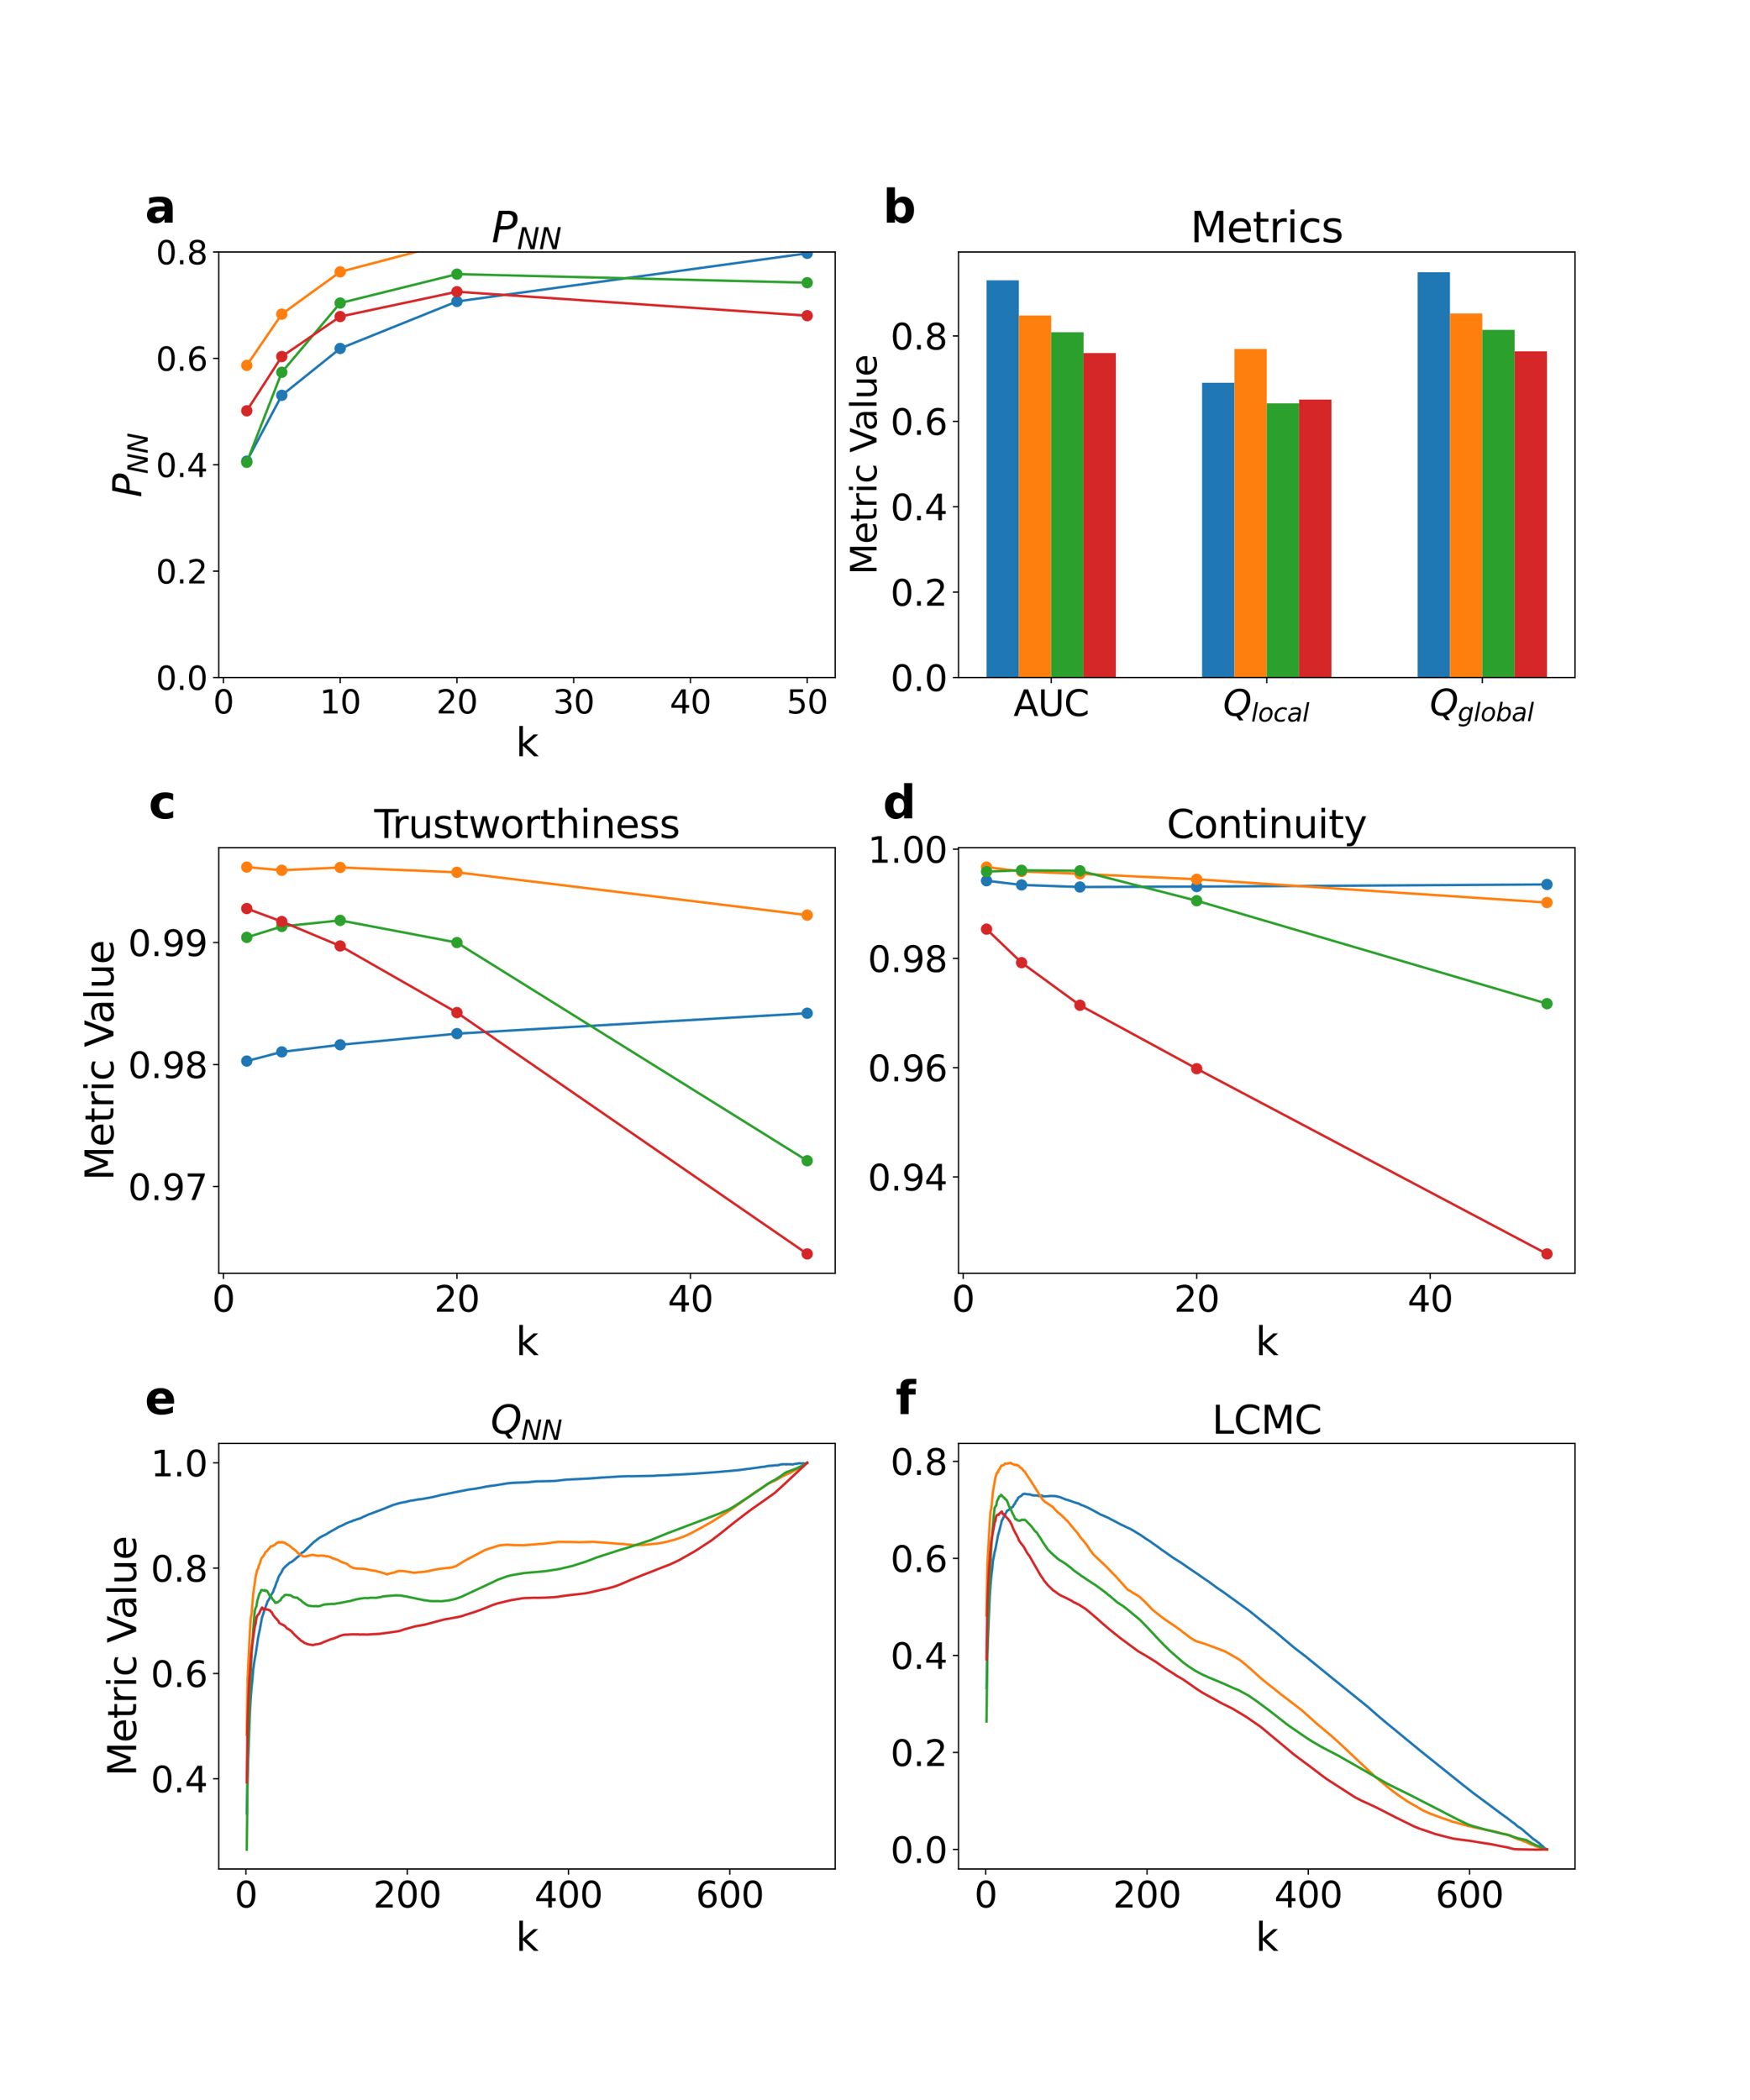 <?xml version="1.0" encoding="utf-8" standalone="no"?>
<!DOCTYPE svg PUBLIC "-//W3C//DTD SVG 1.1//EN"
  "http://www.w3.org/Graphics/SVG/1.1/DTD/svg11.dtd">
<svg xmlns:xlink="http://www.w3.org/1999/xlink" width="1080pt" height="1296pt" viewBox="0 0 1080 1296" xmlns="http://www.w3.org/2000/svg" version="1.1">
 <defs>
  <style type="text/css">*{stroke-linejoin: round; stroke-linecap: butt}</style>
 </defs>
 <g id="figure_1">
  <g id="patch_1">
   <path d="M 0 1296 
L 1080 1296 
L 1080 0 
L 0 0 
z
" style="fill: #ffffff"/>
  </g>
  <g id="axes_1">
   <g id="patch_2">
    <path d="M 135 418.131 
L 515.455 418.131 
L 515.455 155.52 
L 135 155.52 
z
" style="fill: #ffffff"/>
   </g>
   <g id="matplotlib.axis_1">
    <g id="xtick_1">
     <g id="line2d_1">
      <defs>
       <path id="m720d4686a3" d="M 0 0 
L 0 3.5 
" style="stroke: #000000; stroke-width: 0.8"/>
      </defs>
      <g>
       <use xlink:href="#m720d4686a3" x="137.882" y="418.131" style="stroke: #000000; stroke-width: 0.8"/>
      </g>
     </g>
     <g id="text_1">
      <!-- 0 -->
      <g transform="translate(131.52 440.327) scale(0.2 -0.2)">
       <defs>
        <path id="DejaVuSans-30" d="M 2034 4250 
Q 1547 4250 1301 3770 
Q 1056 3291 1056 2328 
Q 1056 1369 1301 889 
Q 1547 409 2034 409 
Q 2525 409 2770 889 
Q 3016 1369 3016 2328 
Q 3016 3291 2770 3770 
Q 2525 4250 2034 4250 
z
M 2034 4750 
Q 2819 4750 3233 4129 
Q 3647 3509 3647 2328 
Q 3647 1150 3233 529 
Q 2819 -91 2034 -91 
Q 1250 -91 836 529 
Q 422 1150 422 2328 
Q 422 3509 836 4129 
Q 1250 4750 2034 4750 
z
" transform="scale(0.016)"/>
       </defs>
       <use xlink:href="#DejaVuSans-30"/>
      </g>
     </g>
    </g>
    <g id="xtick_2">
     <g id="line2d_2">
      <g>
       <use xlink:href="#m720d4686a3" x="209.938" y="418.131" style="stroke: #000000; stroke-width: 0.8"/>
      </g>
     </g>
     <g id="text_2">
      <!-- 10 -->
      <g transform="translate(197.213 440.327) scale(0.2 -0.2)">
       <defs>
        <path id="DejaVuSans-31" d="M 794 531 
L 1825 531 
L 1825 4091 
L 703 3866 
L 703 4441 
L 1819 4666 
L 2450 4666 
L 2450 531 
L 3481 531 
L 3481 0 
L 794 0 
L 794 531 
z
" transform="scale(0.016)"/>
       </defs>
       <use xlink:href="#DejaVuSans-31"/>
       <use xlink:href="#DejaVuSans-30" x="63.623"/>
      </g>
     </g>
    </g>
    <g id="xtick_3">
     <g id="line2d_3">
      <g>
       <use xlink:href="#m720d4686a3" x="281.994" y="418.131" style="stroke: #000000; stroke-width: 0.8"/>
      </g>
     </g>
     <g id="text_3">
      <!-- 20 -->
      <g transform="translate(269.269 440.327) scale(0.2 -0.2)">
       <defs>
        <path id="DejaVuSans-32" d="M 1228 531 
L 3431 531 
L 3431 0 
L 469 0 
L 469 531 
Q 828 903 1448 1529 
Q 2069 2156 2228 2338 
Q 2531 2678 2651 2914 
Q 2772 3150 2772 3378 
Q 2772 3750 2511 3984 
Q 2250 4219 1831 4219 
Q 1534 4219 1204 4116 
Q 875 4013 500 3803 
L 500 4441 
Q 881 4594 1212 4672 
Q 1544 4750 1819 4750 
Q 2544 4750 2975 4387 
Q 3406 4025 3406 3419 
Q 3406 3131 3298 2873 
Q 3191 2616 2906 2266 
Q 2828 2175 2409 1742 
Q 1991 1309 1228 531 
z
" transform="scale(0.016)"/>
       </defs>
       <use xlink:href="#DejaVuSans-32"/>
       <use xlink:href="#DejaVuSans-30" x="63.623"/>
      </g>
     </g>
    </g>
    <g id="xtick_4">
     <g id="line2d_4">
      <g>
       <use xlink:href="#m720d4686a3" x="354.05" y="418.131" style="stroke: #000000; stroke-width: 0.8"/>
      </g>
     </g>
     <g id="text_4">
      <!-- 30 -->
      <g transform="translate(341.325 440.327) scale(0.2 -0.2)">
       <defs>
        <path id="DejaVuSans-33" d="M 2597 2516 
Q 3050 2419 3304 2112 
Q 3559 1806 3559 1356 
Q 3559 666 3084 287 
Q 2609 -91 1734 -91 
Q 1441 -91 1130 -33 
Q 819 25 488 141 
L 488 750 
Q 750 597 1062 519 
Q 1375 441 1716 441 
Q 2309 441 2620 675 
Q 2931 909 2931 1356 
Q 2931 1769 2642 2001 
Q 2353 2234 1838 2234 
L 1294 2234 
L 1294 2753 
L 1863 2753 
Q 2328 2753 2575 2939 
Q 2822 3125 2822 3475 
Q 2822 3834 2567 4026 
Q 2313 4219 1838 4219 
Q 1578 4219 1281 4162 
Q 984 4106 628 3988 
L 628 4550 
Q 988 4650 1302 4700 
Q 1616 4750 1894 4750 
Q 2613 4750 3031 4423 
Q 3450 4097 3450 3541 
Q 3450 3153 3228 2886 
Q 3006 2619 2597 2516 
z
" transform="scale(0.016)"/>
       </defs>
       <use xlink:href="#DejaVuSans-33"/>
       <use xlink:href="#DejaVuSans-30" x="63.623"/>
      </g>
     </g>
    </g>
    <g id="xtick_5">
     <g id="line2d_5">
      <g>
       <use xlink:href="#m720d4686a3" x="426.105" y="418.131" style="stroke: #000000; stroke-width: 0.8"/>
      </g>
     </g>
     <g id="text_5">
      <!-- 40 -->
      <g transform="translate(413.38 440.327) scale(0.2 -0.2)">
       <defs>
        <path id="DejaVuSans-34" d="M 2419 4116 
L 825 1625 
L 2419 1625 
L 2419 4116 
z
M 2253 4666 
L 3047 4666 
L 3047 1625 
L 3713 1625 
L 3713 1100 
L 3047 1100 
L 3047 0 
L 2419 0 
L 2419 1100 
L 313 1100 
L 313 1709 
L 2253 4666 
z
" transform="scale(0.016)"/>
       </defs>
       <use xlink:href="#DejaVuSans-34"/>
       <use xlink:href="#DejaVuSans-30" x="63.623"/>
      </g>
     </g>
    </g>
    <g id="xtick_6">
     <g id="line2d_6">
      <g>
       <use xlink:href="#m720d4686a3" x="498.161" y="418.131" style="stroke: #000000; stroke-width: 0.8"/>
      </g>
     </g>
     <g id="text_6">
      <!-- 50 -->
      <g transform="translate(485.436 440.327) scale(0.2 -0.2)">
       <defs>
        <path id="DejaVuSans-35" d="M 691 4666 
L 3169 4666 
L 3169 4134 
L 1269 4134 
L 1269 2991 
Q 1406 3038 1543 3061 
Q 1681 3084 1819 3084 
Q 2600 3084 3056 2656 
Q 3513 2228 3513 1497 
Q 3513 744 3044 326 
Q 2575 -91 1722 -91 
Q 1428 -91 1123 -41 
Q 819 9 494 109 
L 494 744 
Q 775 591 1075 516 
Q 1375 441 1709 441 
Q 2250 441 2565 725 
Q 2881 1009 2881 1497 
Q 2881 1984 2565 2268 
Q 2250 2553 1709 2553 
Q 1456 2553 1204 2497 
Q 953 2441 691 2322 
L 691 4666 
z
" transform="scale(0.016)"/>
       </defs>
       <use xlink:href="#DejaVuSans-35"/>
       <use xlink:href="#DejaVuSans-30" x="63.623"/>
      </g>
     </g>
    </g>
    <g id="text_7">
     <!-- k -->
     <g transform="translate(318.279 466.723) scale(0.24 -0.24)">
      <defs>
       <path id="DejaVuSans-6b" d="M 581 4863 
L 1159 4863 
L 1159 1991 
L 2875 3500 
L 3609 3500 
L 1753 1863 
L 3688 0 
L 2938 0 
L 1159 1709 
L 1159 0 
L 581 0 
L 581 4863 
z
" transform="scale(0.016)"/>
      </defs>
      <use xlink:href="#DejaVuSans-6b"/>
     </g>
    </g>
   </g>
   <g id="matplotlib.axis_2">
    <g id="ytick_1">
     <g id="line2d_7">
      <defs>
       <path id="m3ad13102f9" d="M 0 0 
L -3.5 0 
" style="stroke: #000000; stroke-width: 0.8"/>
      </defs>
      <g>
       <use xlink:href="#m3ad13102f9" x="135" y="418.131" style="stroke: #000000; stroke-width: 0.8"/>
      </g>
     </g>
     <g id="text_8">
      <!-- 0.0 -->
      <g transform="translate(96.194 425.729) scale(0.2 -0.2)">
       <defs>
        <path id="DejaVuSans-2e" d="M 684 794 
L 1344 794 
L 1344 0 
L 684 0 
L 684 794 
z
" transform="scale(0.016)"/>
       </defs>
       <use xlink:href="#DejaVuSans-30"/>
       <use xlink:href="#DejaVuSans-2e" x="63.623"/>
       <use xlink:href="#DejaVuSans-30" x="95.41"/>
      </g>
     </g>
    </g>
    <g id="ytick_2">
     <g id="line2d_8">
      <g>
       <use xlink:href="#m3ad13102f9" x="135" y="352.478" style="stroke: #000000; stroke-width: 0.8"/>
      </g>
     </g>
     <g id="text_9">
      <!-- 0.2 -->
      <g transform="translate(96.194 360.076) scale(0.2 -0.2)">
       <use xlink:href="#DejaVuSans-30"/>
       <use xlink:href="#DejaVuSans-2e" x="63.623"/>
       <use xlink:href="#DejaVuSans-32" x="95.41"/>
      </g>
     </g>
    </g>
    <g id="ytick_3">
     <g id="line2d_9">
      <g>
       <use xlink:href="#m3ad13102f9" x="135" y="286.825" style="stroke: #000000; stroke-width: 0.8"/>
      </g>
     </g>
     <g id="text_10">
      <!-- 0.4 -->
      <g transform="translate(96.194 294.424) scale(0.2 -0.2)">
       <use xlink:href="#DejaVuSans-30"/>
       <use xlink:href="#DejaVuSans-2e" x="63.623"/>
       <use xlink:href="#DejaVuSans-34" x="95.41"/>
      </g>
     </g>
    </g>
    <g id="ytick_4">
     <g id="line2d_10">
      <g>
       <use xlink:href="#m3ad13102f9" x="135" y="221.173" style="stroke: #000000; stroke-width: 0.8"/>
      </g>
     </g>
     <g id="text_11">
      <!-- 0.6 -->
      <g transform="translate(96.194 228.771) scale(0.2 -0.2)">
       <defs>
        <path id="DejaVuSans-36" d="M 2113 2584 
Q 1688 2584 1439 2293 
Q 1191 2003 1191 1497 
Q 1191 994 1439 701 
Q 1688 409 2113 409 
Q 2538 409 2786 701 
Q 3034 994 3034 1497 
Q 3034 2003 2786 2293 
Q 2538 2584 2113 2584 
z
M 3366 4563 
L 3366 3988 
Q 3128 4100 2886 4159 
Q 2644 4219 2406 4219 
Q 1781 4219 1451 3797 
Q 1122 3375 1075 2522 
Q 1259 2794 1537 2939 
Q 1816 3084 2150 3084 
Q 2853 3084 3261 2657 
Q 3669 2231 3669 1497 
Q 3669 778 3244 343 
Q 2819 -91 2113 -91 
Q 1303 -91 875 529 
Q 447 1150 447 2328 
Q 447 3434 972 4092 
Q 1497 4750 2381 4750 
Q 2619 4750 2861 4703 
Q 3103 4656 3366 4563 
z
" transform="scale(0.016)"/>
       </defs>
       <use xlink:href="#DejaVuSans-30"/>
       <use xlink:href="#DejaVuSans-2e" x="63.623"/>
       <use xlink:href="#DejaVuSans-36" x="95.41"/>
      </g>
     </g>
    </g>
    <g id="ytick_5">
     <g id="line2d_11">
      <g>
       <use xlink:href="#m3ad13102f9" x="135" y="155.52" style="stroke: #000000; stroke-width: 0.8"/>
      </g>
     </g>
     <g id="text_12">
      <!-- 0.8 -->
      <g transform="translate(96.194 163.118) scale(0.2 -0.2)">
       <defs>
        <path id="DejaVuSans-38" d="M 2034 2216 
Q 1584 2216 1326 1975 
Q 1069 1734 1069 1313 
Q 1069 891 1326 650 
Q 1584 409 2034 409 
Q 2484 409 2743 651 
Q 3003 894 3003 1313 
Q 3003 1734 2745 1975 
Q 2488 2216 2034 2216 
z
M 1403 2484 
Q 997 2584 770 2862 
Q 544 3141 544 3541 
Q 544 4100 942 4425 
Q 1341 4750 2034 4750 
Q 2731 4750 3128 4425 
Q 3525 4100 3525 3541 
Q 3525 3141 3298 2862 
Q 3072 2584 2669 2484 
Q 3125 2378 3379 2068 
Q 3634 1759 3634 1313 
Q 3634 634 3220 271 
Q 2806 -91 2034 -91 
Q 1263 -91 848 271 
Q 434 634 434 1313 
Q 434 1759 690 2068 
Q 947 2378 1403 2484 
z
M 1172 3481 
Q 1172 3119 1398 2916 
Q 1625 2713 2034 2713 
Q 2441 2713 2670 2916 
Q 2900 3119 2900 3481 
Q 2900 3844 2670 4047 
Q 2441 4250 2034 4250 
Q 1625 4250 1398 4047 
Q 1172 3844 1172 3481 
z
" transform="scale(0.016)"/>
       </defs>
       <use xlink:href="#DejaVuSans-30"/>
       <use xlink:href="#DejaVuSans-2e" x="63.623"/>
       <use xlink:href="#DejaVuSans-38" x="95.41"/>
      </g>
     </g>
    </g>
    <g id="text_13">
     <!-- $P_{NN}$ -->
     <g transform="translate(87.203 306.985) rotate(-90) scale(0.24 -0.24)">
      <defs>
       <path id="DejaVuSans-Oblique-50" d="M 1081 4666 
L 2541 4666 
Q 3178 4666 3512 4369 
Q 3847 4072 3847 3500 
Q 3847 2731 3353 2303 
Q 2859 1875 1966 1875 
L 1172 1875 
L 806 0 
L 172 0 
L 1081 4666 
z
M 1613 4147 
L 1275 2394 
L 2069 2394 
Q 2606 2394 2893 2669 
Q 3181 2944 3181 3456 
Q 3181 3784 2986 3965 
Q 2791 4147 2438 4147 
L 1613 4147 
z
" transform="scale(0.016)"/>
       <path id="DejaVuSans-Oblique-4e" d="M 1081 4666 
L 1931 4666 
L 3219 666 
L 4000 4666 
L 4616 4666 
L 3706 0 
L 2853 0 
L 1569 4025 
L 788 0 
L 172 0 
L 1081 4666 
z
" transform="scale(0.016)"/>
      </defs>
      <use xlink:href="#DejaVuSans-Oblique-50" transform="translate(0 0.094)"/>
      <use xlink:href="#DejaVuSans-Oblique-4e" transform="translate(60.303 -16.312) scale(0.7)"/>
      <use xlink:href="#DejaVuSans-Oblique-4e" transform="translate(112.666 -16.312) scale(0.7)"/>
     </g>
    </g>
   </g>
   <g id="line2d_12">
    <path d="M 152.293 284.612 
L 173.91 243.967 
L 209.938 215.05 
L 281.994 186.039 
L 498.161 156.33 
" clip-path="url(#pca7b0a4aab)" style="fill: none; stroke: #1f77b4; stroke-width: 1.5; stroke-linecap: square"/>
    <defs>
     <path id="m039dc105b0" d="M 0 3 
C 0.796 3 1.559 2.684 2.121 2.121 
C 2.684 1.559 3 0.796 3 0 
C 3 -0.796 2.684 -1.559 2.121 -2.121 
C 1.559 -2.684 0.796 -3 0 -3 
C -0.796 -3 -1.559 -2.684 -2.121 -2.121 
C -2.684 -1.559 -3 -0.796 -3 0 
C -3 0.796 -2.684 1.559 -2.121 2.121 
C -1.559 2.684 -0.796 3 0 3 
z
" style="stroke: #1f77b4"/>
    </defs>
    <g clip-path="url(#pca7b0a4aab)">
     <use xlink:href="#m039dc105b0" x="152.293" y="284.612" style="fill: #1f77b4; stroke: #1f77b4"/>
     <use xlink:href="#m039dc105b0" x="173.91" y="243.967" style="fill: #1f77b4; stroke: #1f77b4"/>
     <use xlink:href="#m039dc105b0" x="209.938" y="215.05" style="fill: #1f77b4; stroke: #1f77b4"/>
     <use xlink:href="#m039dc105b0" x="281.994" y="186.039" style="fill: #1f77b4; stroke: #1f77b4"/>
     <use xlink:href="#m039dc105b0" x="498.161" y="156.33" style="fill: #1f77b4; stroke: #1f77b4"/>
    </g>
   </g>
   <g id="line2d_13">
    <path d="M 152.293 225.506 
L 173.91 193.857 
L 209.938 167.765 
L 281.994 148.832 
L 498.161 142.973 
" clip-path="url(#pca7b0a4aab)" style="fill: none; stroke: #ff7f0e; stroke-width: 1.5; stroke-linecap: square"/>
    <defs>
     <path id="mf5e36e1105" d="M 0 3 
C 0.796 3 1.559 2.684 2.121 2.121 
C 2.684 1.559 3 0.796 3 0 
C 3 -0.796 2.684 -1.559 2.121 -2.121 
C 1.559 -2.684 0.796 -3 0 -3 
C -0.796 -3 -1.559 -2.684 -2.121 -2.121 
C -2.684 -1.559 -3 -0.796 -3 0 
C -3 0.796 -2.684 1.559 -2.121 2.121 
C -1.559 2.684 -0.796 3 0 3 
z
" style="stroke: #ff7f0e"/>
    </defs>
    <g clip-path="url(#pca7b0a4aab)">
     <use xlink:href="#mf5e36e1105" x="152.293" y="225.506" style="fill: #ff7f0e; stroke: #ff7f0e"/>
     <use xlink:href="#mf5e36e1105" x="173.91" y="193.857" style="fill: #ff7f0e; stroke: #ff7f0e"/>
     <use xlink:href="#mf5e36e1105" x="209.938" y="167.765" style="fill: #ff7f0e; stroke: #ff7f0e"/>
     <use xlink:href="#mf5e36e1105" x="281.994" y="148.832" style="fill: #ff7f0e; stroke: #ff7f0e"/>
     <use xlink:href="#mf5e36e1105" x="498.161" y="142.973" style="fill: #ff7f0e; stroke: #ff7f0e"/>
    </g>
   </g>
   <g id="line2d_14">
    <path d="M 152.293 285.318 
L 173.91 229.744 
L 209.938 187.028 
L 281.994 169.178 
L 498.161 174.472 
" clip-path="url(#pca7b0a4aab)" style="fill: none; stroke: #2ca02c; stroke-width: 1.5; stroke-linecap: square"/>
    <defs>
     <path id="m4ea2c65048" d="M 0 3 
C 0.796 3 1.559 2.684 2.121 2.121 
C 2.684 1.559 3 0.796 3 0 
C 3 -0.796 2.684 -1.559 2.121 -2.121 
C 1.559 -2.684 0.796 -3 0 -3 
C -0.796 -3 -1.559 -2.684 -2.121 -2.121 
C -2.684 -1.559 -3 -0.796 -3 0 
C -3 0.796 -2.684 1.559 -2.121 2.121 
C -1.559 2.684 -0.796 3 0 3 
z
" style="stroke: #2ca02c"/>
    </defs>
    <g clip-path="url(#pca7b0a4aab)">
     <use xlink:href="#m4ea2c65048" x="152.293" y="285.318" style="fill: #2ca02c; stroke: #2ca02c"/>
     <use xlink:href="#m4ea2c65048" x="173.91" y="229.744" style="fill: #2ca02c; stroke: #2ca02c"/>
     <use xlink:href="#m4ea2c65048" x="209.938" y="187.028" style="fill: #2ca02c; stroke: #2ca02c"/>
     <use xlink:href="#m4ea2c65048" x="281.994" y="169.178" style="fill: #2ca02c; stroke: #2ca02c"/>
     <use xlink:href="#m4ea2c65048" x="498.161" y="174.472" style="fill: #2ca02c; stroke: #2ca02c"/>
    </g>
   </g>
   <g id="line2d_15">
    <path d="M 152.293 253.528 
L 173.91 220.042 
L 209.938 195.364 
L 281.994 180.034 
L 498.161 194.817 
" clip-path="url(#pca7b0a4aab)" style="fill: none; stroke: #d62728; stroke-width: 1.5; stroke-linecap: square"/>
    <defs>
     <path id="m75dfa60cc6" d="M 0 3 
C 0.796 3 1.559 2.684 2.121 2.121 
C 2.684 1.559 3 0.796 3 0 
C 3 -0.796 2.684 -1.559 2.121 -2.121 
C 1.559 -2.684 0.796 -3 0 -3 
C -0.796 -3 -1.559 -2.684 -2.121 -2.121 
C -2.684 -1.559 -3 -0.796 -3 0 
C -3 0.796 -2.684 1.559 -2.121 2.121 
C -1.559 2.684 -0.796 3 0 3 
z
" style="stroke: #d62728"/>
    </defs>
    <g clip-path="url(#pca7b0a4aab)">
     <use xlink:href="#m75dfa60cc6" x="152.293" y="253.528" style="fill: #d62728; stroke: #d62728"/>
     <use xlink:href="#m75dfa60cc6" x="173.91" y="220.042" style="fill: #d62728; stroke: #d62728"/>
     <use xlink:href="#m75dfa60cc6" x="209.938" y="195.364" style="fill: #d62728; stroke: #d62728"/>
     <use xlink:href="#m75dfa60cc6" x="281.994" y="180.034" style="fill: #d62728; stroke: #d62728"/>
     <use xlink:href="#m75dfa60cc6" x="498.161" y="194.817" style="fill: #d62728; stroke: #d62728"/>
    </g>
   </g>
   <g id="patch_3">
    <path d="M 135 418.131 
L 135 155.52 
" style="fill: none; stroke: #000000; stroke-width: 0.8; stroke-linejoin: miter; stroke-linecap: square"/>
   </g>
   <g id="patch_4">
    <path d="M 515.455 418.131 
L 515.455 155.52 
" style="fill: none; stroke: #000000; stroke-width: 0.8; stroke-linejoin: miter; stroke-linecap: square"/>
   </g>
   <g id="patch_5">
    <path d="M 135 418.131 
L 515.455 418.131 
" style="fill: none; stroke: #000000; stroke-width: 0.8; stroke-linejoin: miter; stroke-linecap: square"/>
   </g>
   <g id="patch_6">
    <path d="M 135 155.52 
L 515.455 155.52 
" style="fill: none; stroke: #000000; stroke-width: 0.8; stroke-linejoin: miter; stroke-linecap: square"/>
   </g>
   <g id="text_14">
    <!-- a -->
    <g transform="translate(89.473 137.404) scale(0.28 -0.28)">
     <defs>
      <path id="DejaVuSans-Bold-61" d="M 2106 1575 
Q 1756 1575 1579 1456 
Q 1403 1338 1403 1106 
Q 1403 894 1545 773 
Q 1688 653 1941 653 
Q 2256 653 2472 879 
Q 2688 1106 2688 1447 
L 2688 1575 
L 2106 1575 
z
M 3816 1997 
L 3816 0 
L 2688 0 
L 2688 519 
Q 2463 200 2181 54 
Q 1900 -91 1497 -91 
Q 953 -91 614 226 
Q 275 544 275 1050 
Q 275 1666 698 1953 
Q 1122 2241 2028 2241 
L 2688 2241 
L 2688 2328 
Q 2688 2594 2478 2717 
Q 2269 2841 1825 2841 
Q 1466 2841 1156 2769 
Q 847 2697 581 2553 
L 581 3406 
Q 941 3494 1303 3539 
Q 1666 3584 2028 3584 
Q 2975 3584 3395 3211 
Q 3816 2838 3816 1997 
z
" transform="scale(0.016)"/>
     </defs>
     <use xlink:href="#DejaVuSans-Bold-61"/>
    </g>
   </g>
   <g id="text_15">
    <!-- $P_{NN}$ -->
    <g transform="translate(303.387 149.52) scale(0.26 -0.26)">
     <use xlink:href="#DejaVuSans-Oblique-50" transform="translate(0 0.094)"/>
     <use xlink:href="#DejaVuSans-Oblique-4e" transform="translate(60.303 -16.312) scale(0.7)"/>
     <use xlink:href="#DejaVuSans-Oblique-4e" transform="translate(112.666 -16.312) scale(0.7)"/>
    </g>
   </g>
  </g>
  <g id="axes_2">
   <g id="patch_7">
    <path d="M 591.545 418.131 
L 972 418.131 
L 972 155.52 
L 591.545 155.52 
z
" style="fill: #ffffff"/>
   </g>
   <g id="patch_8">
    <path d="M 608.839 418.131 
L 628.793 418.131 
L 628.793 173.013 
L 608.839 173.013 
z
" clip-path="url(#p4778ebf5f7)" style="fill: #1f77b4"/>
   </g>
   <g id="patch_9">
    <path d="M 741.865 418.131 
L 761.819 418.131 
L 761.819 236.223 
L 741.865 236.223 
z
" clip-path="url(#p4778ebf5f7)" style="fill: #1f77b4"/>
   </g>
   <g id="patch_10">
    <path d="M 874.891 418.131 
L 894.845 418.131 
L 894.845 168.025 
L 874.891 168.025 
z
" clip-path="url(#p4778ebf5f7)" style="fill: #1f77b4"/>
   </g>
   <g id="patch_11">
    <path d="M 628.793 418.131 
L 648.747 418.131 
L 648.747 194.689 
L 628.793 194.689 
z
" clip-path="url(#p4778ebf5f7)" style="fill: #ff7f0e"/>
   </g>
   <g id="patch_12">
    <path d="M 761.819 418.131 
L 781.773 418.131 
L 781.773 215.341 
L 761.819 215.341 
z
" clip-path="url(#p4778ebf5f7)" style="fill: #ff7f0e"/>
   </g>
   <g id="patch_13">
    <path d="M 894.845 418.131 
L 914.799 418.131 
L 914.799 193.452 
L 894.845 193.452 
z
" clip-path="url(#p4778ebf5f7)" style="fill: #ff7f0e"/>
   </g>
   <g id="patch_14">
    <path d="M 648.747 418.131 
L 668.701 418.131 
L 668.701 205.034 
L 648.747 205.034 
z
" clip-path="url(#p4778ebf5f7)" style="fill: #2ca02c"/>
   </g>
   <g id="patch_15">
    <path d="M 781.773 418.131 
L 801.727 418.131 
L 801.727 248.909 
L 781.773 248.909 
z
" clip-path="url(#p4778ebf5f7)" style="fill: #2ca02c"/>
   </g>
   <g id="patch_16">
    <path d="M 914.799 418.131 
L 934.753 418.131 
L 934.753 203.58 
L 914.799 203.58 
z
" clip-path="url(#p4778ebf5f7)" style="fill: #2ca02c"/>
   </g>
   <g id="patch_17">
    <path d="M 668.701 418.131 
L 688.654 418.131 
L 688.654 217.878 
L 668.701 217.878 
z
" clip-path="url(#p4778ebf5f7)" style="fill: #d62728"/>
   </g>
   <g id="patch_18">
    <path d="M 801.727 418.131 
L 821.681 418.131 
L 821.681 246.583 
L 801.727 246.583 
z
" clip-path="url(#p4778ebf5f7)" style="fill: #d62728"/>
   </g>
   <g id="patch_19">
    <path d="M 934.753 418.131 
L 954.707 418.131 
L 954.707 216.838 
L 934.753 216.838 
z
" clip-path="url(#p4778ebf5f7)" style="fill: #d62728"/>
   </g>
   <g id="matplotlib.axis_3">
    <g id="xtick_7">
     <g id="line2d_16">
      <g>
       <use xlink:href="#m720d4686a3" x="648.747" y="418.131" style="stroke: #000000; stroke-width: 0.8"/>
      </g>
     </g>
     <g id="text_16">
      <!-- AUC -->
      <g transform="translate(625.49 441.847) scale(0.22 -0.22)">
       <defs>
        <path id="DejaVuSans-41" d="M 2188 4044 
L 1331 1722 
L 3047 1722 
L 2188 4044 
z
M 1831 4666 
L 2547 4666 
L 4325 0 
L 3669 0 
L 3244 1197 
L 1141 1197 
L 716 0 
L 50 0 
L 1831 4666 
z
" transform="scale(0.016)"/>
        <path id="DejaVuSans-55" d="M 556 4666 
L 1191 4666 
L 1191 1831 
Q 1191 1081 1462 751 
Q 1734 422 2344 422 
Q 2950 422 3222 751 
Q 3494 1081 3494 1831 
L 3494 4666 
L 4128 4666 
L 4128 1753 
Q 4128 841 3676 375 
Q 3225 -91 2344 -91 
Q 1459 -91 1007 375 
Q 556 841 556 1753 
L 556 4666 
z
" transform="scale(0.016)"/>
        <path id="DejaVuSans-43" d="M 4122 4306 
L 4122 3641 
Q 3803 3938 3442 4084 
Q 3081 4231 2675 4231 
Q 1875 4231 1450 3742 
Q 1025 3253 1025 2328 
Q 1025 1406 1450 917 
Q 1875 428 2675 428 
Q 3081 428 3442 575 
Q 3803 722 4122 1019 
L 4122 359 
Q 3791 134 3420 21 
Q 3050 -91 2638 -91 
Q 1578 -91 968 557 
Q 359 1206 359 2328 
Q 359 3453 968 4101 
Q 1578 4750 2638 4750 
Q 3056 4750 3426 4639 
Q 3797 4528 4122 4306 
z
" transform="scale(0.016)"/>
       </defs>
       <use xlink:href="#DejaVuSans-41"/>
       <use xlink:href="#DejaVuSans-55" x="68.408"/>
       <use xlink:href="#DejaVuSans-43" x="141.602"/>
      </g>
     </g>
    </g>
    <g id="xtick_8">
     <g id="line2d_17">
      <g>
       <use xlink:href="#m720d4686a3" x="781.773" y="418.131" style="stroke: #000000; stroke-width: 0.8"/>
      </g>
     </g>
     <g id="text_17">
      <!-- $Q_{local}$ -->
      <g transform="translate(754.823 441.847) scale(0.22 -0.22)">
       <defs>
        <path id="DejaVuSans-Oblique-51" d="M 2309 -84 
Q 2275 -88 2237 -89 
Q 2200 -91 2125 -91 
Q 1250 -91 756 411 
Q 263 913 263 1797 
Q 263 2319 452 2844 
Q 641 3369 978 3788 
Q 1369 4269 1858 4509 
Q 2347 4750 2938 4750 
Q 3794 4750 4287 4245 
Q 4781 3741 4781 2869 
Q 4781 1928 4265 1147 
Q 3750 366 2919 44 
L 3553 -825 
L 2847 -825 
L 2309 -84 
z
M 2919 4238 
Q 2400 4238 2003 3986 
Q 1606 3734 1313 3219 
Q 1125 2891 1026 2522 
Q 928 2153 928 1778 
Q 928 1128 1239 775 
Q 1550 422 2119 422 
Q 2631 422 3032 676 
Q 3434 931 3719 1434 
Q 3909 1772 4009 2142 
Q 4109 2513 4109 2881 
Q 4109 3528 3796 3883 
Q 3484 4238 2919 4238 
z
" transform="scale(0.016)"/>
        <path id="DejaVuSans-Oblique-6c" d="M 1172 4863 
L 1747 4863 
L 800 0 
L 225 0 
L 1172 4863 
z
" transform="scale(0.016)"/>
        <path id="DejaVuSans-Oblique-6f" d="M 1625 -91 
Q 1009 -91 651 289 
Q 294 669 294 1325 
Q 294 1706 417 2101 
Q 541 2497 738 2766 
Q 1047 3184 1428 3384 
Q 1809 3584 2291 3584 
Q 2888 3584 3255 3212 
Q 3622 2841 3622 2241 
Q 3622 1825 3500 1412 
Q 3378 1000 3181 728 
Q 2875 309 2494 109 
Q 2113 -91 1625 -91 
z
M 891 1344 
Q 891 869 1089 633 
Q 1288 397 1691 397 
Q 2269 397 2648 901 
Q 3028 1406 3028 2181 
Q 3028 2634 2825 2865 
Q 2622 3097 2228 3097 
Q 1903 3097 1650 2945 
Q 1397 2794 1197 2484 
Q 1050 2253 970 1956 
Q 891 1659 891 1344 
z
" transform="scale(0.016)"/>
        <path id="DejaVuSans-Oblique-63" d="M 3431 3366 
L 3316 2797 
Q 3109 2947 2876 3022 
Q 2644 3097 2394 3097 
Q 2119 3097 1870 3000 
Q 1622 2903 1453 2725 
Q 1184 2453 1037 2087 
Q 891 1722 891 1331 
Q 891 859 1127 628 
Q 1363 397 1844 397 
Q 2081 397 2348 469 
Q 2616 541 2906 684 
L 2797 116 
Q 2547 13 2283 -39 
Q 2019 -91 1741 -91 
Q 1044 -91 669 257 
Q 294 606 294 1253 
Q 294 1797 489 2255 
Q 684 2713 1069 3078 
Q 1331 3328 1684 3456 
Q 2038 3584 2456 3584 
Q 2700 3584 2940 3529 
Q 3181 3475 3431 3366 
z
" transform="scale(0.016)"/>
        <path id="DejaVuSans-Oblique-61" d="M 3438 1997 
L 3047 0 
L 2472 0 
L 2578 531 
Q 2325 219 2001 64 
Q 1678 -91 1281 -91 
Q 834 -91 548 182 
Q 263 456 263 884 
Q 263 1497 752 1853 
Q 1241 2209 2100 2209 
L 2900 2209 
L 2931 2363 
Q 2938 2388 2941 2417 
Q 2944 2447 2944 2509 
Q 2944 2788 2717 2942 
Q 2491 3097 2081 3097 
Q 1800 3097 1504 3025 
Q 1209 2953 897 2809 
L 997 3341 
Q 1322 3463 1633 3523 
Q 1944 3584 2234 3584 
Q 2853 3584 3176 3315 
Q 3500 3047 3500 2534 
Q 3500 2431 3484 2292 
Q 3469 2153 3438 1997 
z
M 2816 1759 
L 2241 1759 
Q 1534 1759 1195 1570 
Q 856 1381 856 984 
Q 856 709 1029 553 
Q 1203 397 1509 397 
Q 1978 397 2328 733 
Q 2678 1069 2791 1631 
L 2816 1759 
z
" transform="scale(0.016)"/>
       </defs>
       <use xlink:href="#DejaVuSans-Oblique-51" transform="translate(0 0.781)"/>
       <use xlink:href="#DejaVuSans-Oblique-6c" transform="translate(78.711 -15.625) scale(0.7)"/>
       <use xlink:href="#DejaVuSans-Oblique-6f" transform="translate(98.159 -15.625) scale(0.7)"/>
       <use xlink:href="#DejaVuSans-Oblique-63" transform="translate(140.986 -15.625) scale(0.7)"/>
       <use xlink:href="#DejaVuSans-Oblique-61" transform="translate(179.473 -15.625) scale(0.7)"/>
       <use xlink:href="#DejaVuSans-Oblique-6c" transform="translate(222.368 -15.625) scale(0.7)"/>
      </g>
     </g>
    </g>
    <g id="xtick_9">
     <g id="line2d_18">
      <g>
       <use xlink:href="#m720d4686a3" x="914.799" y="418.131" style="stroke: #000000; stroke-width: 0.8"/>
      </g>
     </g>
     <g id="text_18">
      <!-- $Q_{global}$ -->
      <g transform="translate(882.349 441.631) scale(0.22 -0.22)">
       <defs>
        <path id="DejaVuSans-Oblique-67" d="M 3816 3500 
L 3219 434 
Q 3047 -456 2561 -893 
Q 2075 -1331 1253 -1331 
Q 950 -1331 690 -1286 
Q 431 -1241 206 -1147 
L 313 -588 
Q 525 -725 762 -790 
Q 1000 -856 1269 -856 
Q 1816 -856 2167 -557 
Q 2519 -259 2631 300 
L 2681 563 
Q 2441 288 2122 144 
Q 1803 0 1434 0 
Q 903 0 598 351 
Q 294 703 294 1319 
Q 294 1803 478 2267 
Q 663 2731 997 3091 
Q 1219 3328 1514 3456 
Q 1809 3584 2131 3584 
Q 2484 3584 2746 3420 
Q 3009 3256 3138 2956 
L 3238 3500 
L 3816 3500 
z
M 2950 2216 
Q 2950 2641 2750 2872 
Q 2550 3103 2181 3103 
Q 1953 3103 1747 3012 
Q 1541 2922 1394 2759 
Q 1156 2491 1023 2127 
Q 891 1763 891 1375 
Q 891 944 1092 712 
Q 1294 481 1672 481 
Q 2219 481 2584 976 
Q 2950 1472 2950 2216 
z
" transform="scale(0.016)"/>
        <path id="DejaVuSans-Oblique-62" d="M 3169 2138 
Q 3169 2591 2961 2847 
Q 2753 3103 2388 3103 
Q 2122 3103 1889 2973 
Q 1656 2844 1484 2597 
Q 1303 2338 1198 1995 
Q 1094 1653 1094 1313 
Q 1094 881 1298 636 
Q 1503 391 1863 391 
Q 2134 391 2365 517 
Q 2597 644 2772 891 
Q 2950 1147 3059 1487 
Q 3169 1828 3169 2138 
z
M 1381 2969 
Q 1594 3256 1914 3420 
Q 2234 3584 2584 3584 
Q 3122 3584 3439 3221 
Q 3756 2859 3756 2241 
Q 3756 1734 3570 1259 
Q 3384 784 3041 416 
Q 2816 172 2522 40 
Q 2228 -91 1906 -91 
Q 1566 -91 1316 65 
Q 1066 222 909 531 
L 806 0 
L 231 0 
L 1178 4863 
L 1753 4863 
L 1381 2969 
z
" transform="scale(0.016)"/>
       </defs>
       <use xlink:href="#DejaVuSans-Oblique-51" transform="translate(0 0.781)"/>
       <use xlink:href="#DejaVuSans-Oblique-67" transform="translate(78.711 -15.625) scale(0.7)"/>
       <use xlink:href="#DejaVuSans-Oblique-6c" transform="translate(123.145 -15.625) scale(0.7)"/>
       <use xlink:href="#DejaVuSans-Oblique-6f" transform="translate(142.593 -15.625) scale(0.7)"/>
       <use xlink:href="#DejaVuSans-Oblique-62" transform="translate(185.42 -15.625) scale(0.7)"/>
       <use xlink:href="#DejaVuSans-Oblique-61" transform="translate(229.854 -15.625) scale(0.7)"/>
       <use xlink:href="#DejaVuSans-Oblique-6c" transform="translate(272.749 -15.625) scale(0.7)"/>
      </g>
     </g>
    </g>
   </g>
   <g id="matplotlib.axis_4">
    <g id="ytick_6">
     <g id="line2d_19">
      <g>
       <use xlink:href="#m3ad13102f9" x="591.545" y="418.131" style="stroke: #000000; stroke-width: 0.8"/>
      </g>
     </g>
     <g id="text_19">
      <!-- 0.0 -->
      <g transform="translate(549.559 426.489) scale(0.22 -0.22)">
       <use xlink:href="#DejaVuSans-30"/>
       <use xlink:href="#DejaVuSans-2e" x="63.623"/>
       <use xlink:href="#DejaVuSans-30" x="95.41"/>
      </g>
     </g>
    </g>
    <g id="ytick_7">
     <g id="line2d_20">
      <g>
       <use xlink:href="#m3ad13102f9" x="591.545" y="365.429" style="stroke: #000000; stroke-width: 0.8"/>
      </g>
     </g>
     <g id="text_20">
      <!-- 0.2 -->
      <g transform="translate(549.559 373.788) scale(0.22 -0.22)">
       <use xlink:href="#DejaVuSans-30"/>
       <use xlink:href="#DejaVuSans-2e" x="63.623"/>
       <use xlink:href="#DejaVuSans-32" x="95.41"/>
      </g>
     </g>
    </g>
    <g id="ytick_8">
     <g id="line2d_21">
      <g>
       <use xlink:href="#m3ad13102f9" x="591.545" y="312.728" style="stroke: #000000; stroke-width: 0.8"/>
      </g>
     </g>
     <g id="text_21">
      <!-- 0.4 -->
      <g transform="translate(549.559 321.087) scale(0.22 -0.22)">
       <use xlink:href="#DejaVuSans-30"/>
       <use xlink:href="#DejaVuSans-2e" x="63.623"/>
       <use xlink:href="#DejaVuSans-34" x="95.41"/>
      </g>
     </g>
    </g>
    <g id="ytick_9">
     <g id="line2d_22">
      <g>
       <use xlink:href="#m3ad13102f9" x="591.545" y="260.027" style="stroke: #000000; stroke-width: 0.8"/>
      </g>
     </g>
     <g id="text_22">
      <!-- 0.6 -->
      <g transform="translate(549.559 268.385) scale(0.22 -0.22)">
       <use xlink:href="#DejaVuSans-30"/>
       <use xlink:href="#DejaVuSans-2e" x="63.623"/>
       <use xlink:href="#DejaVuSans-36" x="95.41"/>
      </g>
     </g>
    </g>
    <g id="ytick_10">
     <g id="line2d_23">
      <g>
       <use xlink:href="#m3ad13102f9" x="591.545" y="207.326" style="stroke: #000000; stroke-width: 0.8"/>
      </g>
     </g>
     <g id="text_23">
      <!-- 0.8 -->
      <g transform="translate(549.559 215.684) scale(0.22 -0.22)">
       <use xlink:href="#DejaVuSans-30"/>
       <use xlink:href="#DejaVuSans-2e" x="63.623"/>
       <use xlink:href="#DejaVuSans-38" x="95.41"/>
      </g>
     </g>
    </g>
    <g id="text_24">
     <!-- Metric Value -->
     <g transform="translate(540.983 354.728) rotate(-90) scale(0.22 -0.22)">
      <defs>
       <path id="DejaVuSans-4d" d="M 628 4666 
L 1569 4666 
L 2759 1491 
L 3956 4666 
L 4897 4666 
L 4897 0 
L 4281 0 
L 4281 4097 
L 3078 897 
L 2444 897 
L 1241 4097 
L 1241 0 
L 628 0 
L 628 4666 
z
" transform="scale(0.016)"/>
       <path id="DejaVuSans-65" d="M 3597 1894 
L 3597 1613 
L 953 1613 
Q 991 1019 1311 708 
Q 1631 397 2203 397 
Q 2534 397 2845 478 
Q 3156 559 3463 722 
L 3463 178 
Q 3153 47 2828 -22 
Q 2503 -91 2169 -91 
Q 1331 -91 842 396 
Q 353 884 353 1716 
Q 353 2575 817 3079 
Q 1281 3584 2069 3584 
Q 2775 3584 3186 3129 
Q 3597 2675 3597 1894 
z
M 3022 2063 
Q 3016 2534 2758 2815 
Q 2500 3097 2075 3097 
Q 1594 3097 1305 2825 
Q 1016 2553 972 2059 
L 3022 2063 
z
" transform="scale(0.016)"/>
       <path id="DejaVuSans-74" d="M 1172 4494 
L 1172 3500 
L 2356 3500 
L 2356 3053 
L 1172 3053 
L 1172 1153 
Q 1172 725 1289 603 
Q 1406 481 1766 481 
L 2356 481 
L 2356 0 
L 1766 0 
Q 1100 0 847 248 
Q 594 497 594 1153 
L 594 3053 
L 172 3053 
L 172 3500 
L 594 3500 
L 594 4494 
L 1172 4494 
z
" transform="scale(0.016)"/>
       <path id="DejaVuSans-72" d="M 2631 2963 
Q 2534 3019 2420 3045 
Q 2306 3072 2169 3072 
Q 1681 3072 1420 2755 
Q 1159 2438 1159 1844 
L 1159 0 
L 581 0 
L 581 3500 
L 1159 3500 
L 1159 2956 
Q 1341 3275 1631 3429 
Q 1922 3584 2338 3584 
Q 2397 3584 2469 3576 
Q 2541 3569 2628 3553 
L 2631 2963 
z
" transform="scale(0.016)"/>
       <path id="DejaVuSans-69" d="M 603 3500 
L 1178 3500 
L 1178 0 
L 603 0 
L 603 3500 
z
M 603 4863 
L 1178 4863 
L 1178 4134 
L 603 4134 
L 603 4863 
z
" transform="scale(0.016)"/>
       <path id="DejaVuSans-63" d="M 3122 3366 
L 3122 2828 
Q 2878 2963 2633 3030 
Q 2388 3097 2138 3097 
Q 1578 3097 1268 2742 
Q 959 2388 959 1747 
Q 959 1106 1268 751 
Q 1578 397 2138 397 
Q 2388 397 2633 464 
Q 2878 531 3122 666 
L 3122 134 
Q 2881 22 2623 -34 
Q 2366 -91 2075 -91 
Q 1284 -91 818 406 
Q 353 903 353 1747 
Q 353 2603 823 3093 
Q 1294 3584 2113 3584 
Q 2378 3584 2631 3529 
Q 2884 3475 3122 3366 
z
" transform="scale(0.016)"/>
       <path id="DejaVuSans-20" transform="scale(0.016)"/>
       <path id="DejaVuSans-56" d="M 1831 0 
L 50 4666 
L 709 4666 
L 2188 738 
L 3669 4666 
L 4325 4666 
L 2547 0 
L 1831 0 
z
" transform="scale(0.016)"/>
       <path id="DejaVuSans-61" d="M 2194 1759 
Q 1497 1759 1228 1600 
Q 959 1441 959 1056 
Q 959 750 1161 570 
Q 1363 391 1709 391 
Q 2188 391 2477 730 
Q 2766 1069 2766 1631 
L 2766 1759 
L 2194 1759 
z
M 3341 1997 
L 3341 0 
L 2766 0 
L 2766 531 
Q 2569 213 2275 61 
Q 1981 -91 1556 -91 
Q 1019 -91 701 211 
Q 384 513 384 1019 
Q 384 1609 779 1909 
Q 1175 2209 1959 2209 
L 2766 2209 
L 2766 2266 
Q 2766 2663 2505 2880 
Q 2244 3097 1772 3097 
Q 1472 3097 1187 3025 
Q 903 2953 641 2809 
L 641 3341 
Q 956 3463 1253 3523 
Q 1550 3584 1831 3584 
Q 2591 3584 2966 3190 
Q 3341 2797 3341 1997 
z
" transform="scale(0.016)"/>
       <path id="DejaVuSans-6c" d="M 603 4863 
L 1178 4863 
L 1178 0 
L 603 0 
L 603 4863 
z
" transform="scale(0.016)"/>
       <path id="DejaVuSans-75" d="M 544 1381 
L 544 3500 
L 1119 3500 
L 1119 1403 
Q 1119 906 1312 657 
Q 1506 409 1894 409 
Q 2359 409 2629 706 
Q 2900 1003 2900 1516 
L 2900 3500 
L 3475 3500 
L 3475 0 
L 2900 0 
L 2900 538 
Q 2691 219 2414 64 
Q 2138 -91 1772 -91 
Q 1169 -91 856 284 
Q 544 659 544 1381 
z
M 1991 3584 
L 1991 3584 
z
" transform="scale(0.016)"/>
      </defs>
      <use xlink:href="#DejaVuSans-4d"/>
      <use xlink:href="#DejaVuSans-65" x="86.279"/>
      <use xlink:href="#DejaVuSans-74" x="147.803"/>
      <use xlink:href="#DejaVuSans-72" x="187.012"/>
      <use xlink:href="#DejaVuSans-69" x="228.125"/>
      <use xlink:href="#DejaVuSans-63" x="255.908"/>
      <use xlink:href="#DejaVuSans-20" x="310.889"/>
      <use xlink:href="#DejaVuSans-56" x="342.676"/>
      <use xlink:href="#DejaVuSans-61" x="403.334"/>
      <use xlink:href="#DejaVuSans-6c" x="464.613"/>
      <use xlink:href="#DejaVuSans-75" x="492.396"/>
      <use xlink:href="#DejaVuSans-65" x="555.775"/>
     </g>
    </g>
   </g>
   <g id="patch_20">
    <path d="M 591.545 418.131 
L 591.545 155.52 
" style="fill: none; stroke: #000000; stroke-width: 0.8; stroke-linejoin: miter; stroke-linecap: square"/>
   </g>
   <g id="patch_21">
    <path d="M 972 418.131 
L 972 155.52 
" style="fill: none; stroke: #000000; stroke-width: 0.8; stroke-linejoin: miter; stroke-linecap: square"/>
   </g>
   <g id="patch_22">
    <path d="M 591.545 418.131 
L 972 418.131 
" style="fill: none; stroke: #000000; stroke-width: 0.8; stroke-linejoin: miter; stroke-linecap: square"/>
   </g>
   <g id="patch_23">
    <path d="M 591.545 155.52 
L 972 155.52 
" style="fill: none; stroke: #000000; stroke-width: 0.8; stroke-linejoin: miter; stroke-linecap: square"/>
   </g>
   <g id="text_25">
    <!-- b -->
    <g transform="translate(544.872 137.404) scale(0.28 -0.28)">
     <defs>
      <path id="DejaVuSans-Bold-62" d="M 2400 722 
Q 2759 722 2948 984 
Q 3138 1247 3138 1747 
Q 3138 2247 2948 2509 
Q 2759 2772 2400 2772 
Q 2041 2772 1848 2508 
Q 1656 2244 1656 1747 
Q 1656 1250 1848 986 
Q 2041 722 2400 722 
z
M 1656 2988 
Q 1888 3294 2169 3439 
Q 2450 3584 2816 3584 
Q 3463 3584 3878 3070 
Q 4294 2556 4294 1747 
Q 4294 938 3878 423 
Q 3463 -91 2816 -91 
Q 2450 -91 2169 54 
Q 1888 200 1656 506 
L 1656 0 
L 538 0 
L 538 4863 
L 1656 4863 
L 1656 2988 
z
" transform="scale(0.016)"/>
     </defs>
     <use xlink:href="#DejaVuSans-Bold-62"/>
    </g>
   </g>
   <g id="text_26">
    <!-- Metrics -->
    <g transform="translate(734.585 149.52) scale(0.26 -0.26)">
     <defs>
      <path id="DejaVuSans-73" d="M 2834 3397 
L 2834 2853 
Q 2591 2978 2328 3040 
Q 2066 3103 1784 3103 
Q 1356 3103 1142 2972 
Q 928 2841 928 2578 
Q 928 2378 1081 2264 
Q 1234 2150 1697 2047 
L 1894 2003 
Q 2506 1872 2764 1633 
Q 3022 1394 3022 966 
Q 3022 478 2636 193 
Q 2250 -91 1575 -91 
Q 1294 -91 989 -36 
Q 684 19 347 128 
L 347 722 
Q 666 556 975 473 
Q 1284 391 1588 391 
Q 1994 391 2212 530 
Q 2431 669 2431 922 
Q 2431 1156 2273 1281 
Q 2116 1406 1581 1522 
L 1381 1569 
Q 847 1681 609 1914 
Q 372 2147 372 2553 
Q 372 3047 722 3315 
Q 1072 3584 1716 3584 
Q 2034 3584 2315 3537 
Q 2597 3491 2834 3397 
z
" transform="scale(0.016)"/>
     </defs>
     <use xlink:href="#DejaVuSans-4d"/>
     <use xlink:href="#DejaVuSans-65" x="86.279"/>
     <use xlink:href="#DejaVuSans-74" x="147.803"/>
     <use xlink:href="#DejaVuSans-72" x="187.012"/>
     <use xlink:href="#DejaVuSans-69" x="228.125"/>
     <use xlink:href="#DejaVuSans-63" x="255.908"/>
     <use xlink:href="#DejaVuSans-73" x="310.889"/>
    </g>
   </g>
  </g>
  <g id="axes_3">
   <g id="patch_24">
    <path d="M 135 785.785 
L 515.455 785.785 
L 515.455 523.175 
L 135 523.175 
z
" style="fill: #ffffff"/>
   </g>
   <g id="matplotlib.axis_5">
    <g id="xtick_10">
     <g id="line2d_24">
      <g>
       <use xlink:href="#m720d4686a3" x="137.882" y="785.785" style="stroke: #000000; stroke-width: 0.8"/>
      </g>
     </g>
     <g id="text_27">
      <!-- 0 -->
      <g transform="translate(130.883 809.502) scale(0.22 -0.22)">
       <use xlink:href="#DejaVuSans-30"/>
      </g>
     </g>
    </g>
    <g id="xtick_11">
     <g id="line2d_25">
      <g>
       <use xlink:href="#m720d4686a3" x="281.994" y="785.785" style="stroke: #000000; stroke-width: 0.8"/>
      </g>
     </g>
     <g id="text_28">
      <!-- 20 -->
      <g transform="translate(267.996 809.502) scale(0.22 -0.22)">
       <use xlink:href="#DejaVuSans-32"/>
       <use xlink:href="#DejaVuSans-30" x="63.623"/>
      </g>
     </g>
    </g>
    <g id="xtick_12">
     <g id="line2d_26">
      <g>
       <use xlink:href="#m720d4686a3" x="426.105" y="785.785" style="stroke: #000000; stroke-width: 0.8"/>
      </g>
     </g>
     <g id="text_29">
      <!-- 40 -->
      <g transform="translate(412.108 809.502) scale(0.22 -0.22)">
       <use xlink:href="#DejaVuSans-34"/>
       <use xlink:href="#DejaVuSans-30" x="63.623"/>
      </g>
     </g>
    </g>
    <g id="text_30">
     <!-- k -->
     <g transform="translate(318.279 836.313) scale(0.24 -0.24)">
      <use xlink:href="#DejaVuSans-6b"/>
     </g>
    </g>
   </g>
   <g id="matplotlib.axis_6">
    <g id="ytick_11">
     <g id="line2d_27">
      <g>
       <use xlink:href="#m3ad13102f9" x="135" y="732.276" style="stroke: #000000; stroke-width: 0.8"/>
      </g>
     </g>
     <g id="text_31">
      <!-- 0.97 -->
      <g transform="translate(79.016 740.634) scale(0.22 -0.22)">
       <defs>
        <path id="DejaVuSans-39" d="M 703 97 
L 703 672 
Q 941 559 1184 500 
Q 1428 441 1663 441 
Q 2288 441 2617 861 
Q 2947 1281 2994 2138 
Q 2813 1869 2534 1725 
Q 2256 1581 1919 1581 
Q 1219 1581 811 2004 
Q 403 2428 403 3163 
Q 403 3881 828 4315 
Q 1253 4750 1959 4750 
Q 2769 4750 3195 4129 
Q 3622 3509 3622 2328 
Q 3622 1225 3098 567 
Q 2575 -91 1691 -91 
Q 1453 -91 1209 -44 
Q 966 3 703 97 
z
M 1959 2075 
Q 2384 2075 2632 2365 
Q 2881 2656 2881 3163 
Q 2881 3666 2632 3958 
Q 2384 4250 1959 4250 
Q 1534 4250 1286 3958 
Q 1038 3666 1038 3163 
Q 1038 2656 1286 2365 
Q 1534 2075 1959 2075 
z
" transform="scale(0.016)"/>
        <path id="DejaVuSans-37" d="M 525 4666 
L 3525 4666 
L 3525 4397 
L 1831 0 
L 1172 0 
L 2766 4134 
L 525 4134 
L 525 4666 
z
" transform="scale(0.016)"/>
       </defs>
       <use xlink:href="#DejaVuSans-30"/>
       <use xlink:href="#DejaVuSans-2e" x="63.623"/>
       <use xlink:href="#DejaVuSans-39" x="95.41"/>
       <use xlink:href="#DejaVuSans-37" x="159.033"/>
      </g>
     </g>
    </g>
    <g id="ytick_12">
     <g id="line2d_28">
      <g>
       <use xlink:href="#m3ad13102f9" x="135" y="656.976" style="stroke: #000000; stroke-width: 0.8"/>
      </g>
     </g>
     <g id="text_32">
      <!-- 0.98 -->
      <g transform="translate(79.016 665.335) scale(0.22 -0.22)">
       <use xlink:href="#DejaVuSans-30"/>
       <use xlink:href="#DejaVuSans-2e" x="63.623"/>
       <use xlink:href="#DejaVuSans-39" x="95.41"/>
       <use xlink:href="#DejaVuSans-38" x="159.033"/>
      </g>
     </g>
    </g>
    <g id="ytick_13">
     <g id="line2d_29">
      <g>
       <use xlink:href="#m3ad13102f9" x="135" y="581.677" style="stroke: #000000; stroke-width: 0.8"/>
      </g>
     </g>
     <g id="text_33">
      <!-- 0.99 -->
      <g transform="translate(79.016 590.036) scale(0.22 -0.22)">
       <use xlink:href="#DejaVuSans-30"/>
       <use xlink:href="#DejaVuSans-2e" x="63.623"/>
       <use xlink:href="#DejaVuSans-39" x="95.41"/>
       <use xlink:href="#DejaVuSans-39" x="159.033"/>
      </g>
     </g>
    </g>
    <g id="text_34">
     <!-- Metric Value -->
     <g transform="translate(70.024 728.556) rotate(-90) scale(0.24 -0.24)">
      <use xlink:href="#DejaVuSans-4d"/>
      <use xlink:href="#DejaVuSans-65" x="86.279"/>
      <use xlink:href="#DejaVuSans-74" x="147.803"/>
      <use xlink:href="#DejaVuSans-72" x="187.012"/>
      <use xlink:href="#DejaVuSans-69" x="228.125"/>
      <use xlink:href="#DejaVuSans-63" x="255.908"/>
      <use xlink:href="#DejaVuSans-20" x="310.889"/>
      <use xlink:href="#DejaVuSans-56" x="342.676"/>
      <use xlink:href="#DejaVuSans-61" x="403.334"/>
      <use xlink:href="#DejaVuSans-6c" x="464.613"/>
      <use xlink:href="#DejaVuSans-75" x="492.396"/>
      <use xlink:href="#DejaVuSans-65" x="555.775"/>
     </g>
    </g>
   </g>
   <g id="line2d_30">
    <path d="M 152.293 654.828 
L 173.91 649.17 
L 209.938 644.791 
L 281.994 637.909 
L 498.161 625.31 
" clip-path="url(#p6fda716400)" style="fill: none; stroke: #1f77b4; stroke-width: 1.5; stroke-linecap: square"/>
    <g clip-path="url(#p6fda716400)">
     <use xlink:href="#m039dc105b0" x="152.293" y="654.828" style="fill: #1f77b4; stroke: #1f77b4"/>
     <use xlink:href="#m039dc105b0" x="173.91" y="649.17" style="fill: #1f77b4; stroke: #1f77b4"/>
     <use xlink:href="#m039dc105b0" x="209.938" y="644.791" style="fill: #1f77b4; stroke: #1f77b4"/>
     <use xlink:href="#m039dc105b0" x="281.994" y="637.909" style="fill: #1f77b4; stroke: #1f77b4"/>
     <use xlink:href="#m039dc105b0" x="498.161" y="625.31" style="fill: #1f77b4; stroke: #1f77b4"/>
    </g>
   </g>
   <g id="line2d_31">
    <path d="M 152.293 535.112 
L 173.91 537.082 
L 209.938 535.34 
L 281.994 538.34 
L 498.161 564.763 
" clip-path="url(#p6fda716400)" style="fill: none; stroke: #ff7f0e; stroke-width: 1.5; stroke-linecap: square"/>
    <g clip-path="url(#p6fda716400)">
     <use xlink:href="#mf5e36e1105" x="152.293" y="535.112" style="fill: #ff7f0e; stroke: #ff7f0e"/>
     <use xlink:href="#mf5e36e1105" x="173.91" y="537.082" style="fill: #ff7f0e; stroke: #ff7f0e"/>
     <use xlink:href="#mf5e36e1105" x="209.938" y="535.34" style="fill: #ff7f0e; stroke: #ff7f0e"/>
     <use xlink:href="#mf5e36e1105" x="281.994" y="538.34" style="fill: #ff7f0e; stroke: #ff7f0e"/>
     <use xlink:href="#mf5e36e1105" x="498.161" y="564.763" style="fill: #ff7f0e; stroke: #ff7f0e"/>
    </g>
   </g>
   <g id="line2d_32">
    <path d="M 152.293 578.496 
L 173.91 571.747 
L 209.938 568.021 
L 281.994 581.701 
L 498.161 716.347 
" clip-path="url(#p6fda716400)" style="fill: none; stroke: #2ca02c; stroke-width: 1.5; stroke-linecap: square"/>
    <g clip-path="url(#p6fda716400)">
     <use xlink:href="#m4ea2c65048" x="152.293" y="578.496" style="fill: #2ca02c; stroke: #2ca02c"/>
     <use xlink:href="#m4ea2c65048" x="173.91" y="571.747" style="fill: #2ca02c; stroke: #2ca02c"/>
     <use xlink:href="#m4ea2c65048" x="209.938" y="568.021" style="fill: #2ca02c; stroke: #2ca02c"/>
     <use xlink:href="#m4ea2c65048" x="281.994" y="581.701" style="fill: #2ca02c; stroke: #2ca02c"/>
     <use xlink:href="#m4ea2c65048" x="498.161" y="716.347" style="fill: #2ca02c; stroke: #2ca02c"/>
    </g>
   </g>
   <g id="line2d_33">
    <path d="M 152.293 560.714 
L 173.91 568.727 
L 209.938 583.793 
L 281.994 624.93 
L 498.161 773.848 
" clip-path="url(#p6fda716400)" style="fill: none; stroke: #d62728; stroke-width: 1.5; stroke-linecap: square"/>
    <g clip-path="url(#p6fda716400)">
     <use xlink:href="#m75dfa60cc6" x="152.293" y="560.714" style="fill: #d62728; stroke: #d62728"/>
     <use xlink:href="#m75dfa60cc6" x="173.91" y="568.727" style="fill: #d62728; stroke: #d62728"/>
     <use xlink:href="#m75dfa60cc6" x="209.938" y="583.793" style="fill: #d62728; stroke: #d62728"/>
     <use xlink:href="#m75dfa60cc6" x="281.994" y="624.93" style="fill: #d62728; stroke: #d62728"/>
     <use xlink:href="#m75dfa60cc6" x="498.161" y="773.848" style="fill: #d62728; stroke: #d62728"/>
    </g>
   </g>
   <g id="patch_25">
    <path d="M 135 785.785 
L 135 523.175 
" style="fill: none; stroke: #000000; stroke-width: 0.8; stroke-linejoin: miter; stroke-linecap: square"/>
   </g>
   <g id="patch_26">
    <path d="M 515.455 785.785 
L 515.455 523.175 
" style="fill: none; stroke: #000000; stroke-width: 0.8; stroke-linejoin: miter; stroke-linecap: square"/>
   </g>
   <g id="patch_27">
    <path d="M 135 785.785 
L 515.455 785.785 
" style="fill: none; stroke: #000000; stroke-width: 0.8; stroke-linejoin: miter; stroke-linecap: square"/>
   </g>
   <g id="patch_28">
    <path d="M 135 523.175 
L 515.455 523.175 
" style="fill: none; stroke: #000000; stroke-width: 0.8; stroke-linejoin: miter; stroke-linecap: square"/>
   </g>
   <g id="text_35">
    <!-- c -->
    <g transform="translate(91.769 505.059) scale(0.28 -0.28)">
     <defs>
      <path id="DejaVuSans-Bold-63" d="M 3366 3391 
L 3366 2478 
Q 3138 2634 2908 2709 
Q 2678 2784 2431 2784 
Q 1963 2784 1702 2511 
Q 1441 2238 1441 1747 
Q 1441 1256 1702 982 
Q 1963 709 2431 709 
Q 2694 709 2930 787 
Q 3166 866 3366 1019 
L 3366 103 
Q 3103 6 2833 -42 
Q 2563 -91 2291 -91 
Q 1344 -91 809 395 
Q 275 881 275 1747 
Q 275 2613 809 3098 
Q 1344 3584 2291 3584 
Q 2566 3584 2833 3536 
Q 3100 3488 3366 3391 
z
" transform="scale(0.016)"/>
     </defs>
     <use xlink:href="#DejaVuSans-Bold-63"/>
    </g>
   </g>
   <g id="text_36">
    <!-- Trustworthiness -->
    <g transform="translate(230.95 517.175) scale(0.24 -0.24)">
     <defs>
      <path id="DejaVuSans-54" d="M -19 4666 
L 3928 4666 
L 3928 4134 
L 2272 4134 
L 2272 0 
L 1638 0 
L 1638 4134 
L -19 4134 
L -19 4666 
z
" transform="scale(0.016)"/>
      <path id="DejaVuSans-77" d="M 269 3500 
L 844 3500 
L 1563 769 
L 2278 3500 
L 2956 3500 
L 3675 769 
L 4391 3500 
L 4966 3500 
L 4050 0 
L 3372 0 
L 2619 2869 
L 1863 0 
L 1184 0 
L 269 3500 
z
" transform="scale(0.016)"/>
      <path id="DejaVuSans-6f" d="M 1959 3097 
Q 1497 3097 1228 2736 
Q 959 2375 959 1747 
Q 959 1119 1226 758 
Q 1494 397 1959 397 
Q 2419 397 2687 759 
Q 2956 1122 2956 1747 
Q 2956 2369 2687 2733 
Q 2419 3097 1959 3097 
z
M 1959 3584 
Q 2709 3584 3137 3096 
Q 3566 2609 3566 1747 
Q 3566 888 3137 398 
Q 2709 -91 1959 -91 
Q 1206 -91 779 398 
Q 353 888 353 1747 
Q 353 2609 779 3096 
Q 1206 3584 1959 3584 
z
" transform="scale(0.016)"/>
      <path id="DejaVuSans-68" d="M 3513 2113 
L 3513 0 
L 2938 0 
L 2938 2094 
Q 2938 2591 2744 2837 
Q 2550 3084 2163 3084 
Q 1697 3084 1428 2787 
Q 1159 2491 1159 1978 
L 1159 0 
L 581 0 
L 581 4863 
L 1159 4863 
L 1159 2956 
Q 1366 3272 1645 3428 
Q 1925 3584 2291 3584 
Q 2894 3584 3203 3211 
Q 3513 2838 3513 2113 
z
" transform="scale(0.016)"/>
      <path id="DejaVuSans-6e" d="M 3513 2113 
L 3513 0 
L 2938 0 
L 2938 2094 
Q 2938 2591 2744 2837 
Q 2550 3084 2163 3084 
Q 1697 3084 1428 2787 
Q 1159 2491 1159 1978 
L 1159 0 
L 581 0 
L 581 3500 
L 1159 3500 
L 1159 2956 
Q 1366 3272 1645 3428 
Q 1925 3584 2291 3584 
Q 2894 3584 3203 3211 
Q 3513 2838 3513 2113 
z
" transform="scale(0.016)"/>
     </defs>
     <use xlink:href="#DejaVuSans-54"/>
     <use xlink:href="#DejaVuSans-72" x="46.334"/>
     <use xlink:href="#DejaVuSans-75" x="87.447"/>
     <use xlink:href="#DejaVuSans-73" x="150.826"/>
     <use xlink:href="#DejaVuSans-74" x="202.926"/>
     <use xlink:href="#DejaVuSans-77" x="242.135"/>
     <use xlink:href="#DejaVuSans-6f" x="323.922"/>
     <use xlink:href="#DejaVuSans-72" x="385.104"/>
     <use xlink:href="#DejaVuSans-74" x="426.217"/>
     <use xlink:href="#DejaVuSans-68" x="465.426"/>
     <use xlink:href="#DejaVuSans-69" x="528.805"/>
     <use xlink:href="#DejaVuSans-6e" x="556.588"/>
     <use xlink:href="#DejaVuSans-65" x="619.967"/>
     <use xlink:href="#DejaVuSans-73" x="681.49"/>
     <use xlink:href="#DejaVuSans-73" x="733.59"/>
    </g>
   </g>
  </g>
  <g id="axes_4">
   <g id="patch_29">
    <path d="M 591.545 785.785 
L 972 785.785 
L 972 523.175 
L 591.545 523.175 
z
" style="fill: #ffffff"/>
   </g>
   <g id="matplotlib.axis_7">
    <g id="xtick_13">
     <g id="line2d_34">
      <g>
       <use xlink:href="#m720d4686a3" x="594.428" y="785.785" style="stroke: #000000; stroke-width: 0.8"/>
      </g>
     </g>
     <g id="text_37">
      <!-- 0 -->
      <g transform="translate(587.429 809.502) scale(0.22 -0.22)">
       <use xlink:href="#DejaVuSans-30"/>
      </g>
     </g>
    </g>
    <g id="xtick_14">
     <g id="line2d_35">
      <g>
       <use xlink:href="#m720d4686a3" x="738.539" y="785.785" style="stroke: #000000; stroke-width: 0.8"/>
      </g>
     </g>
     <g id="text_38">
      <!-- 20 -->
      <g transform="translate(724.542 809.502) scale(0.22 -0.22)">
       <use xlink:href="#DejaVuSans-32"/>
       <use xlink:href="#DejaVuSans-30" x="63.623"/>
      </g>
     </g>
    </g>
    <g id="xtick_15">
     <g id="line2d_36">
      <g>
       <use xlink:href="#m720d4686a3" x="882.651" y="785.785" style="stroke: #000000; stroke-width: 0.8"/>
      </g>
     </g>
     <g id="text_39">
      <!-- 40 -->
      <g transform="translate(868.653 809.502) scale(0.22 -0.22)">
       <use xlink:href="#DejaVuSans-34"/>
       <use xlink:href="#DejaVuSans-30" x="63.623"/>
      </g>
     </g>
    </g>
    <g id="text_40">
     <!-- k -->
     <g transform="translate(774.824 836.313) scale(0.24 -0.24)">
      <use xlink:href="#DejaVuSans-6b"/>
     </g>
    </g>
   </g>
   <g id="matplotlib.axis_8">
    <g id="ytick_14">
     <g id="line2d_37">
      <g>
       <use xlink:href="#m3ad13102f9" x="591.545" y="726.341" style="stroke: #000000; stroke-width: 0.8"/>
      </g>
     </g>
     <g id="text_41">
      <!-- 0.94 -->
      <g transform="translate(535.561 734.7) scale(0.22 -0.22)">
       <use xlink:href="#DejaVuSans-30"/>
       <use xlink:href="#DejaVuSans-2e" x="63.623"/>
       <use xlink:href="#DejaVuSans-39" x="95.41"/>
       <use xlink:href="#DejaVuSans-34" x="159.033"/>
      </g>
     </g>
    </g>
    <g id="ytick_15">
     <g id="line2d_38">
      <g>
       <use xlink:href="#m3ad13102f9" x="591.545" y="658.917" style="stroke: #000000; stroke-width: 0.8"/>
      </g>
     </g>
     <g id="text_42">
      <!-- 0.96 -->
      <g transform="translate(535.561 667.275) scale(0.22 -0.22)">
       <use xlink:href="#DejaVuSans-30"/>
       <use xlink:href="#DejaVuSans-2e" x="63.623"/>
       <use xlink:href="#DejaVuSans-39" x="95.41"/>
       <use xlink:href="#DejaVuSans-36" x="159.033"/>
      </g>
     </g>
    </g>
    <g id="ytick_16">
     <g id="line2d_39">
      <g>
       <use xlink:href="#m3ad13102f9" x="591.545" y="591.492" style="stroke: #000000; stroke-width: 0.8"/>
      </g>
     </g>
     <g id="text_43">
      <!-- 0.98 -->
      <g transform="translate(535.561 599.85) scale(0.22 -0.22)">
       <use xlink:href="#DejaVuSans-30"/>
       <use xlink:href="#DejaVuSans-2e" x="63.623"/>
       <use xlink:href="#DejaVuSans-39" x="95.41"/>
       <use xlink:href="#DejaVuSans-38" x="159.033"/>
      </g>
     </g>
    </g>
    <g id="ytick_17">
     <g id="line2d_40">
      <g>
       <use xlink:href="#m3ad13102f9" x="591.545" y="524.068" style="stroke: #000000; stroke-width: 0.8"/>
      </g>
     </g>
     <g id="text_44">
      <!-- 1.00 -->
      <g transform="translate(535.561 532.426) scale(0.22 -0.22)">
       <use xlink:href="#DejaVuSans-31"/>
       <use xlink:href="#DejaVuSans-2e" x="63.623"/>
       <use xlink:href="#DejaVuSans-30" x="95.41"/>
       <use xlink:href="#DejaVuSans-30" x="159.033"/>
      </g>
     </g>
    </g>
   </g>
   <g id="line2d_41">
    <path d="M 608.839 543.537 
L 630.456 546.134 
L 666.483 547.415 
L 738.539 547.152 
L 954.707 545.832 
" clip-path="url(#p13db48e6e3)" style="fill: none; stroke: #1f77b4; stroke-width: 1.5; stroke-linecap: square"/>
    <g clip-path="url(#p13db48e6e3)">
     <use xlink:href="#m039dc105b0" x="608.839" y="543.537" style="fill: #1f77b4; stroke: #1f77b4"/>
     <use xlink:href="#m039dc105b0" x="630.456" y="546.134" style="fill: #1f77b4; stroke: #1f77b4"/>
     <use xlink:href="#m039dc105b0" x="666.483" y="547.415" style="fill: #1f77b4; stroke: #1f77b4"/>
     <use xlink:href="#m039dc105b0" x="738.539" y="547.152" style="fill: #1f77b4; stroke: #1f77b4"/>
     <use xlink:href="#m039dc105b0" x="954.707" y="545.832" style="fill: #1f77b4; stroke: #1f77b4"/>
    </g>
   </g>
   <g id="line2d_42">
    <path d="M 608.839 535.112 
L 630.456 537.813 
L 666.483 539.277 
L 738.539 542.65 
L 954.707 556.994 
" clip-path="url(#p13db48e6e3)" style="fill: none; stroke: #ff7f0e; stroke-width: 1.5; stroke-linecap: square"/>
    <g clip-path="url(#p13db48e6e3)">
     <use xlink:href="#mf5e36e1105" x="608.839" y="535.112" style="fill: #ff7f0e; stroke: #ff7f0e"/>
     <use xlink:href="#mf5e36e1105" x="630.456" y="537.813" style="fill: #ff7f0e; stroke: #ff7f0e"/>
     <use xlink:href="#mf5e36e1105" x="666.483" y="539.277" style="fill: #ff7f0e; stroke: #ff7f0e"/>
     <use xlink:href="#mf5e36e1105" x="738.539" y="542.65" style="fill: #ff7f0e; stroke: #ff7f0e"/>
     <use xlink:href="#mf5e36e1105" x="954.707" y="556.994" style="fill: #ff7f0e; stroke: #ff7f0e"/>
    </g>
   </g>
   <g id="line2d_43">
    <path d="M 608.839 537.922 
L 630.456 537.091 
L 666.483 537.413 
L 738.539 555.884 
L 954.707 619.404 
" clip-path="url(#p13db48e6e3)" style="fill: none; stroke: #2ca02c; stroke-width: 1.5; stroke-linecap: square"/>
    <g clip-path="url(#p13db48e6e3)">
     <use xlink:href="#m4ea2c65048" x="608.839" y="537.922" style="fill: #2ca02c; stroke: #2ca02c"/>
     <use xlink:href="#m4ea2c65048" x="630.456" y="537.091" style="fill: #2ca02c; stroke: #2ca02c"/>
     <use xlink:href="#m4ea2c65048" x="666.483" y="537.413" style="fill: #2ca02c; stroke: #2ca02c"/>
     <use xlink:href="#m4ea2c65048" x="738.539" y="555.884" style="fill: #2ca02c; stroke: #2ca02c"/>
     <use xlink:href="#m4ea2c65048" x="954.707" y="619.404" style="fill: #2ca02c; stroke: #2ca02c"/>
    </g>
   </g>
   <g id="line2d_44">
    <path d="M 608.839 573.419 
L 630.456 594.113 
L 666.483 620.39 
L 738.539 659.539 
L 954.707 773.848 
" clip-path="url(#p13db48e6e3)" style="fill: none; stroke: #d62728; stroke-width: 1.5; stroke-linecap: square"/>
    <g clip-path="url(#p13db48e6e3)">
     <use xlink:href="#m75dfa60cc6" x="608.839" y="573.419" style="fill: #d62728; stroke: #d62728"/>
     <use xlink:href="#m75dfa60cc6" x="630.456" y="594.113" style="fill: #d62728; stroke: #d62728"/>
     <use xlink:href="#m75dfa60cc6" x="666.483" y="620.39" style="fill: #d62728; stroke: #d62728"/>
     <use xlink:href="#m75dfa60cc6" x="738.539" y="659.539" style="fill: #d62728; stroke: #d62728"/>
     <use xlink:href="#m75dfa60cc6" x="954.707" y="773.848" style="fill: #d62728; stroke: #d62728"/>
    </g>
   </g>
   <g id="patch_30">
    <path d="M 591.545 785.785 
L 591.545 523.175 
" style="fill: none; stroke: #000000; stroke-width: 0.8; stroke-linejoin: miter; stroke-linecap: square"/>
   </g>
   <g id="patch_31">
    <path d="M 972 785.785 
L 972 523.175 
" style="fill: none; stroke: #000000; stroke-width: 0.8; stroke-linejoin: miter; stroke-linecap: square"/>
   </g>
   <g id="patch_32">
    <path d="M 591.545 785.785 
L 972 785.785 
" style="fill: none; stroke: #000000; stroke-width: 0.8; stroke-linejoin: miter; stroke-linecap: square"/>
   </g>
   <g id="patch_33">
    <path d="M 591.545 523.175 
L 972 523.175 
" style="fill: none; stroke: #000000; stroke-width: 0.8; stroke-linejoin: miter; stroke-linecap: square"/>
   </g>
   <g id="text_45">
    <!-- d -->
    <g transform="translate(544.872 505.059) scale(0.28 -0.28)">
     <defs>
      <path id="DejaVuSans-Bold-64" d="M 2919 2988 
L 2919 4863 
L 4044 4863 
L 4044 0 
L 2919 0 
L 2919 506 
Q 2688 197 2409 53 
Q 2131 -91 1766 -91 
Q 1119 -91 703 423 
Q 288 938 288 1747 
Q 288 2556 703 3070 
Q 1119 3584 1766 3584 
Q 2128 3584 2408 3439 
Q 2688 3294 2919 2988 
z
M 2181 722 
Q 2541 722 2730 984 
Q 2919 1247 2919 1747 
Q 2919 2247 2730 2509 
Q 2541 2772 2181 2772 
Q 1825 2772 1636 2509 
Q 1447 2247 1447 1747 
Q 1447 1247 1636 984 
Q 1825 722 2181 722 
z
" transform="scale(0.016)"/>
     </defs>
     <use xlink:href="#DejaVuSans-Bold-64"/>
    </g>
   </g>
   <g id="text_46">
    <!-- Continuity -->
    <g transform="translate(720.057 517.175) scale(0.24 -0.24)">
     <defs>
      <path id="DejaVuSans-79" d="M 2059 -325 
Q 1816 -950 1584 -1140 
Q 1353 -1331 966 -1331 
L 506 -1331 
L 506 -850 
L 844 -850 
Q 1081 -850 1212 -737 
Q 1344 -625 1503 -206 
L 1606 56 
L 191 3500 
L 800 3500 
L 1894 763 
L 2988 3500 
L 3597 3500 
L 2059 -325 
z
" transform="scale(0.016)"/>
     </defs>
     <use xlink:href="#DejaVuSans-43"/>
     <use xlink:href="#DejaVuSans-6f" x="69.824"/>
     <use xlink:href="#DejaVuSans-6e" x="131.006"/>
     <use xlink:href="#DejaVuSans-74" x="194.385"/>
     <use xlink:href="#DejaVuSans-69" x="233.594"/>
     <use xlink:href="#DejaVuSans-6e" x="261.377"/>
     <use xlink:href="#DejaVuSans-75" x="324.756"/>
     <use xlink:href="#DejaVuSans-69" x="388.135"/>
     <use xlink:href="#DejaVuSans-74" x="415.918"/>
     <use xlink:href="#DejaVuSans-79" x="455.127"/>
    </g>
   </g>
  </g>
  <g id="axes_5">
   <g id="patch_34">
    <path d="M 135 1153.44 
L 515.455 1153.44 
L 515.455 890.829 
L 135 890.829 
z
" style="fill: #ffffff"/>
   </g>
   <g id="matplotlib.axis_9">
    <g id="xtick_16">
     <g id="line2d_45">
      <g>
       <use xlink:href="#m720d4686a3" x="151.796" y="1153.44" style="stroke: #000000; stroke-width: 0.8"/>
      </g>
     </g>
     <g id="text_47">
      <!-- 0 -->
      <g transform="translate(144.797 1177.157) scale(0.22 -0.22)">
       <use xlink:href="#DejaVuSans-30"/>
      </g>
     </g>
    </g>
    <g id="xtick_17">
     <g id="line2d_46">
      <g>
       <use xlink:href="#m720d4686a3" x="251.326" y="1153.44" style="stroke: #000000; stroke-width: 0.8"/>
      </g>
     </g>
     <g id="text_48">
      <!-- 200 -->
      <g transform="translate(230.33 1177.157) scale(0.22 -0.22)">
       <use xlink:href="#DejaVuSans-32"/>
       <use xlink:href="#DejaVuSans-30" x="63.623"/>
       <use xlink:href="#DejaVuSans-30" x="127.246"/>
      </g>
     </g>
    </g>
    <g id="xtick_18">
     <g id="line2d_47">
      <g>
       <use xlink:href="#m720d4686a3" x="350.856" y="1153.44" style="stroke: #000000; stroke-width: 0.8"/>
      </g>
     </g>
     <g id="text_49">
      <!-- 400 -->
      <g transform="translate(329.86 1177.157) scale(0.22 -0.22)">
       <use xlink:href="#DejaVuSans-34"/>
       <use xlink:href="#DejaVuSans-30" x="63.623"/>
       <use xlink:href="#DejaVuSans-30" x="127.246"/>
      </g>
     </g>
    </g>
    <g id="xtick_19">
     <g id="line2d_48">
      <g>
       <use xlink:href="#m720d4686a3" x="450.387" y="1153.44" style="stroke: #000000; stroke-width: 0.8"/>
      </g>
     </g>
     <g id="text_50">
      <!-- 600 -->
      <g transform="translate(429.39 1177.157) scale(0.22 -0.22)">
       <use xlink:href="#DejaVuSans-36"/>
       <use xlink:href="#DejaVuSans-30" x="63.623"/>
       <use xlink:href="#DejaVuSans-30" x="127.246"/>
      </g>
     </g>
    </g>
    <g id="text_51">
     <!-- k -->
     <g transform="translate(318.279 1203.968) scale(0.24 -0.24)">
      <use xlink:href="#DejaVuSans-6b"/>
     </g>
    </g>
   </g>
   <g id="matplotlib.axis_10">
    <g id="ytick_18">
     <g id="line2d_49">
      <g>
       <use xlink:href="#m3ad13102f9" x="135" y="1097.766" style="stroke: #000000; stroke-width: 0.8"/>
      </g>
     </g>
     <g id="text_52">
      <!-- 0.4 -->
      <g transform="translate(93.013 1106.124) scale(0.22 -0.22)">
       <use xlink:href="#DejaVuSans-30"/>
       <use xlink:href="#DejaVuSans-2e" x="63.623"/>
       <use xlink:href="#DejaVuSans-34" x="95.41"/>
      </g>
     </g>
    </g>
    <g id="ytick_19">
     <g id="line2d_50">
      <g>
       <use xlink:href="#m3ad13102f9" x="135" y="1032.766" style="stroke: #000000; stroke-width: 0.8"/>
      </g>
     </g>
     <g id="text_53">
      <!-- 0.6 -->
      <g transform="translate(93.013 1041.124) scale(0.22 -0.22)">
       <use xlink:href="#DejaVuSans-30"/>
       <use xlink:href="#DejaVuSans-2e" x="63.623"/>
       <use xlink:href="#DejaVuSans-36" x="95.41"/>
      </g>
     </g>
    </g>
    <g id="ytick_20">
     <g id="line2d_51">
      <g>
       <use xlink:href="#m3ad13102f9" x="135" y="967.766" style="stroke: #000000; stroke-width: 0.8"/>
      </g>
     </g>
     <g id="text_54">
      <!-- 0.8 -->
      <g transform="translate(93.013 976.124) scale(0.22 -0.22)">
       <use xlink:href="#DejaVuSans-30"/>
       <use xlink:href="#DejaVuSans-2e" x="63.623"/>
       <use xlink:href="#DejaVuSans-38" x="95.41"/>
      </g>
     </g>
    </g>
    <g id="ytick_21">
     <g id="line2d_52">
      <g>
       <use xlink:href="#m3ad13102f9" x="135" y="902.766" style="stroke: #000000; stroke-width: 0.8"/>
      </g>
     </g>
     <g id="text_55">
      <!-- 1.0 -->
      <g transform="translate(93.013 911.125) scale(0.22 -0.22)">
       <use xlink:href="#DejaVuSans-31"/>
       <use xlink:href="#DejaVuSans-2e" x="63.623"/>
       <use xlink:href="#DejaVuSans-30" x="95.41"/>
      </g>
     </g>
    </g>
    <g id="text_56">
     <!-- Metric Value -->
     <g transform="translate(84.022 1096.21) rotate(-90) scale(0.24 -0.24)">
      <use xlink:href="#DejaVuSans-4d"/>
      <use xlink:href="#DejaVuSans-65" x="86.279"/>
      <use xlink:href="#DejaVuSans-74" x="147.803"/>
      <use xlink:href="#DejaVuSans-72" x="187.012"/>
      <use xlink:href="#DejaVuSans-69" x="228.125"/>
      <use xlink:href="#DejaVuSans-63" x="255.908"/>
      <use xlink:href="#DejaVuSans-20" x="310.889"/>
      <use xlink:href="#DejaVuSans-56" x="342.676"/>
      <use xlink:href="#DejaVuSans-61" x="403.334"/>
      <use xlink:href="#DejaVuSans-6c" x="464.613"/>
      <use xlink:href="#DejaVuSans-75" x="492.396"/>
      <use xlink:href="#DejaVuSans-65" x="555.775"/>
     </g>
    </g>
   </g>
   <g id="line2d_53">
    <path d="M 152.293 1119.122 
L 152.791 1095.574 
L 153.786 1068.413 
L 154.284 1055.334 
L 154.782 1047.159 
L 155.279 1040.919 
L 155.777 1036.298 
L 156.275 1030.165 
L 157.27 1023.449 
L 157.768 1020.93 
L 158.763 1014.408 
L 159.261 1010.757 
L 160.256 1006.007 
L 161.749 997.981 
L 162.246 996.756 
L 163.242 993.387 
L 163.739 992.215 
L 165.232 988.027 
L 165.73 987.497 
L 166.228 986.569 
L 166.725 985.267 
L 167.223 984.426 
L 167.721 983.827 
L 168.716 982.089 
L 169.214 980.409 
L 169.711 979.535 
L 170.706 976.402 
L 171.204 975.506 
L 171.702 973.781 
L 172.199 972.652 
L 173.692 970.367 
L 174.688 968.259 
L 176.181 966.714 
L 178.171 965.002 
L 178.669 964.523 
L 179.167 964.231 
L 179.664 964.083 
L 180.162 963.8 
L 180.66 963.327 
L 181.157 963.02 
L 184.143 960.492 
L 184.641 960.204 
L 185.138 959.743 
L 186.134 958.396 
L 186.631 958.081 
L 187.129 957.958 
L 190.115 955.093 
L 193.598 951.748 
L 197.082 949.072 
L 198.077 948.502 
L 199.57 947.709 
L 201.561 946.774 
L 202.556 946.048 
L 204.049 945.185 
L 207.533 943.262 
L 209.026 942.275 
L 211.016 941.566 
L 211.514 941.176 
L 212.012 941.009 
L 213.007 940.418 
L 213.505 940.276 
L 214.002 939.979 
L 214.997 939.584 
L 215.993 939.183 
L 216.988 938.894 
L 217.486 938.688 
L 217.983 938.351 
L 218.979 938.169 
L 219.974 937.738 
L 222.462 936.995 
L 223.955 936.22 
L 225.448 935.56 
L 227.439 934.636 
L 228.932 934.128 
L 236.396 931.308 
L 238.885 930.282 
L 242.866 928.697 
L 243.861 928.445 
L 245.354 927.983 
L 246.847 927.582 
L 248.34 927.237 
L 250.331 926.916 
L 253.317 926.151 
L 254.81 925.99 
L 258.293 925.333 
L 259.786 925.23 
L 264.763 924.332 
L 266.753 923.961 
L 268.744 923.495 
L 270.734 923.051 
L 271.73 922.72 
L 273.72 922.329 
L 274.716 922.216 
L 276.706 921.735 
L 278.697 921.352 
L 288.152 919.5 
L 289.148 919.286 
L 291.636 918.975 
L 293.129 918.766 
L 296.612 918.158 
L 300.096 917.418 
L 301.589 917.187 
L 303.082 916.973 
L 306.068 916.625 
L 313.035 915.451 
L 316.518 915.122 
L 318.011 915.061 
L 325.476 914.773 
L 330.95 914.217 
L 333.936 914.152 
L 334.931 914.156 
L 342.396 913.974 
L 348.866 913.206 
L 365.288 912.352 
L 371.26 911.852 
L 373.251 911.757 
L 375.739 911.63 
L 379.222 911.403 
L 382.208 911.191 
L 388.18 911 
L 389.673 911.056 
L 403.607 910.786 
L 405.598 910.602 
L 411.57 910.422 
L 415.551 910.156 
L 418.537 910.069 
L 429.485 909.412 
L 441.429 908.556 
L 455.363 907.334 
L 467.804 905.693 
L 470.293 905.295 
L 471.786 905.185 
L 473.776 904.738 
L 476.264 904.521 
L 476.762 904.549 
L 478.255 904.279 
L 479.25 904.284 
L 480.246 904.239 
L 480.743 904.15 
L 481.241 903.888 
L 482.734 903.668 
L 484.725 903.643 
L 485.222 903.805 
L 485.72 903.587 
L 486.218 903.68 
L 488.208 903.664 
L 489.203 903.773 
L 489.701 903.702 
L 490.696 903.367 
L 491.692 903.412 
L 492.189 903.148 
L 492.687 903.193 
L 493.185 903.046 
L 494.678 903.15 
L 495.175 903.231 
L 495.673 903.028 
L 496.668 903.259 
L 498.161 902.766 
L 498.161 902.766 
" clip-path="url(#p9698edabdf)" style="fill: none; stroke: #1f77b4; stroke-width: 1.5; stroke-linecap: square"/>
   </g>
   <g id="line2d_54">
    <path d="M 152.293 1070.628 
L 152.791 1037.056 
L 153.786 1015.723 
L 154.284 1005.722 
L 154.782 998.51 
L 155.279 996.023 
L 156.275 983.589 
L 157.768 973.02 
L 158.763 968.779 
L 159.261 968.264 
L 159.758 966.093 
L 160.256 965.193 
L 161.251 962.058 
L 161.749 961.145 
L 162.246 960.741 
L 163.242 959.227 
L 163.739 958.021 
L 164.735 957.25 
L 165.73 955.973 
L 166.228 955.585 
L 166.725 954.803 
L 167.223 954.268 
L 167.721 954.349 
L 169.711 953.358 
L 170.706 952.254 
L 171.204 952.264 
L 171.702 951.749 
L 172.199 951.646 
L 172.697 951.959 
L 173.195 951.791 
L 173.692 951.885 
L 174.19 951.664 
L 175.185 952.163 
L 175.683 952.047 
L 176.181 952.383 
L 176.678 952.92 
L 177.176 953.052 
L 177.674 953.376 
L 178.171 953.521 
L 179.167 954.388 
L 180.162 955.178 
L 180.66 955.689 
L 181.157 955.907 
L 183.148 957.573 
L 183.645 958.218 
L 185.138 959.465 
L 185.636 959.577 
L 186.631 960.159 
L 187.129 960.566 
L 187.627 960.43 
L 188.124 960.566 
L 188.622 960.566 
L 189.12 960.299 
L 189.617 960.291 
L 190.115 960.101 
L 190.613 960.113 
L 191.608 959.787 
L 192.106 959.774 
L 192.603 959.568 
L 193.598 959.581 
L 194.096 959.834 
L 196.584 960.176 
L 197.082 960.063 
L 197.58 960.099 
L 198.575 959.965 
L 199.57 960.197 
L 200.068 960.124 
L 200.566 960.205 
L 201.561 960.543 
L 202.059 960.368 
L 204.049 961.021 
L 205.044 961.583 
L 205.542 961.799 
L 206.04 961.856 
L 206.537 962.077 
L 207.035 962.169 
L 207.533 962.434 
L 208.528 962.696 
L 210.519 963.869 
L 214.002 965.125 
L 214.5 965.404 
L 215.993 966.676 
L 217.486 967.368 
L 217.983 967.702 
L 218.979 967.821 
L 220.472 968.083 
L 221.467 968.019 
L 222.462 968.151 
L 223.458 968.117 
L 225.448 968.292 
L 227.936 968.887 
L 230.425 969.282 
L 231.42 969.41 
L 232.415 969.615 
L 232.913 969.865 
L 234.406 970.184 
L 237.392 971.044 
L 238.387 971.468 
L 238.885 971.619 
L 239.88 971.305 
L 241.871 970.738 
L 243.364 970.476 
L 243.861 970.173 
L 244.857 969.911 
L 245.852 969.603 
L 246.847 969.484 
L 249.833 969.646 
L 250.828 969.869 
L 255.307 970.59 
L 255.805 970.634 
L 257.795 970.334 
L 259.288 970.228 
L 261.777 970.04 
L 263.27 969.803 
L 264.265 969.622 
L 267.749 968.8 
L 271.73 968.152 
L 273.72 967.947 
L 275.711 967.662 
L 277.204 967.602 
L 278.697 967.357 
L 279.195 967.288 
L 280.19 966.895 
L 281.185 966.635 
L 284.669 964.565 
L 287.157 963.032 
L 299.101 956.71 
L 300.594 956.133 
L 307.561 953.922 
L 309.054 953.619 
L 312.537 953.313 
L 313.532 953.336 
L 315.025 953.423 
L 317.016 953.548 
L 322.988 953.647 
L 336.922 952.553 
L 344.387 951.534 
L 348.866 951.604 
L 350.359 951.611 
L 351.852 951.603 
L 357.326 951.781 
L 360.809 951.682 
L 363.795 951.609 
L 365.786 951.491 
L 379.72 952.542 
L 381.213 952.685 
L 384.697 952.883 
L 390.171 953.429 
L 391.664 953.522 
L 397.138 953.406 
L 405.598 952.628 
L 410.077 951.837 
L 416.546 950.139 
L 422.02 948.265 
L 426.499 946.207 
L 431.476 943.525 
L 433.466 942.433 
L 439.438 939.068 
L 448.396 933.417 
L 451.382 931.361 
L 453.373 930.013 
L 458.349 926.495 
L 466.311 920.691 
L 468.8 919.121 
L 469.795 918.575 
L 471.786 917.112 
L 473.279 916.018 
L 474.772 915.233 
L 475.767 914.948 
L 476.762 914.31 
L 477.757 913.996 
L 479.25 913.185 
L 480.743 912.39 
L 482.734 911.231 
L 486.715 909.321 
L 487.71 908.996 
L 488.208 908.732 
L 489.203 908.032 
L 490.696 907.312 
L 492.189 906.565 
L 493.185 905.853 
L 493.682 905.698 
L 495.673 904.518 
L 496.668 903.786 
L 497.664 903.134 
L 498.161 902.766 
L 498.161 902.766 
" clip-path="url(#p9698edabdf)" style="fill: none; stroke: #ff7f0e; stroke-width: 1.5; stroke-linecap: square"/>
   </g>
   <g id="line2d_55">
    <path d="M 152.293 1141.503 
L 152.791 1096.274 
L 153.289 1073.426 
L 154.284 1041.252 
L 155.279 1021.202 
L 156.772 998.96 
L 157.27 993.946 
L 157.768 992.331 
L 158.265 991.324 
L 158.763 988.029 
L 159.758 984.686 
L 160.256 983.214 
L 160.753 982.708 
L 161.251 981.298 
L 161.749 981.288 
L 162.744 981.653 
L 163.242 981.325 
L 163.739 981.898 
L 164.237 981.549 
L 164.735 981.747 
L 165.232 982.449 
L 166.228 984.414 
L 166.725 984.91 
L 167.223 985.238 
L 168.218 986.994 
L 169.214 988.043 
L 169.711 988.99 
L 170.209 989.281 
L 170.706 988.808 
L 171.204 988.981 
L 173.195 987.413 
L 173.692 986.464 
L 174.19 985.816 
L 175.185 985.14 
L 175.683 984.395 
L 176.678 984.217 
L 178.171 984.471 
L 178.669 984.4 
L 179.664 984.749 
L 180.162 985.012 
L 180.66 985.443 
L 181.655 985.788 
L 182.65 986.02 
L 183.148 985.883 
L 183.645 986.122 
L 184.143 986.683 
L 185.636 987.596 
L 186.631 988.536 
L 187.129 988.983 
L 187.627 989.184 
L 188.124 989.655 
L 189.12 990.291 
L 190.115 990.851 
L 190.613 991.001 
L 191.608 991.022 
L 192.106 991.256 
L 192.603 991.167 
L 193.598 991.305 
L 195.091 991.172 
L 195.589 991.36 
L 197.58 991.152 
L 198.077 990.874 
L 199.57 990.398 
L 200.068 990.206 
L 205.044 989.809 
L 206.04 989.867 
L 209.026 989.365 
L 209.523 989.334 
L 210.021 989.176 
L 211.016 989.134 
L 211.514 988.889 
L 213.505 988.551 
L 214.5 988.3 
L 215.495 988.191 
L 216.988 987.85 
L 217.486 987.626 
L 218.481 987.4 
L 219.476 987.133 
L 220.969 986.828 
L 221.965 986.618 
L 224.951 986.228 
L 226.443 986.256 
L 227.439 986.283 
L 228.434 986.04 
L 230.425 986.057 
L 231.918 986.098 
L 233.908 985.827 
L 234.904 985.564 
L 235.401 985.54 
L 236.396 985.186 
L 237.889 985.059 
L 238.885 984.971 
L 242.368 984.714 
L 244.359 984.551 
L 245.852 984.613 
L 246.847 984.615 
L 247.842 984.798 
L 250.828 985.277 
L 253.814 985.906 
L 261.777 987.573 
L 263.27 987.723 
L 265.26 988.076 
L 266.753 988.1 
L 267.749 988.164 
L 269.739 988.108 
L 272.227 988.206 
L 276.209 987.8 
L 277.204 987.621 
L 280.687 986.874 
L 284.669 985.494 
L 306.068 975.493 
L 307.063 974.953 
L 313.035 972.788 
L 316.021 972.073 
L 320.5 971.298 
L 322.988 970.867 
L 327.467 970.429 
L 328.96 970.333 
L 336.424 969.677 
L 345.382 968.282 
L 348.866 967.415 
L 349.861 967.24 
L 350.856 966.957 
L 351.852 966.739 
L 353.345 966.37 
L 361.307 963.822 
L 365.288 962.333 
L 367.776 961.326 
L 370.265 960.511 
L 374.246 959.228 
L 379.222 957.644 
L 382.706 956.494 
L 387.683 955.055 
L 401.617 950.44 
L 403.607 949.628 
L 412.067 946.181 
L 439.438 935.818 
L 441.429 935.062 
L 443.917 934.068 
L 446.405 932.99 
L 449.391 931.737 
L 451.88 930.35 
L 455.861 927.852 
L 463.326 922.998 
L 471.288 917.536 
L 475.269 914.824 
L 478.753 912.955 
L 481.739 910.997 
L 484.227 909.161 
L 485.222 908.662 
L 485.72 908.289 
L 486.218 908.246 
L 491.194 906.389 
L 493.682 905.145 
L 494.678 904.778 
L 497.166 903.417 
L 497.664 903.005 
L 498.161 902.766 
L 498.161 902.766 
" clip-path="url(#p9698edabdf)" style="fill: none; stroke: #2ca02c; stroke-width: 1.5; stroke-linecap: square"/>
   </g>
   <g id="line2d_56">
    <path d="M 152.293 1100.004 
L 152.791 1064.8 
L 153.289 1049.024 
L 153.786 1038.105 
L 154.284 1031.647 
L 154.782 1023.534 
L 155.279 1017.672 
L 157.27 1003.695 
L 157.768 1002.007 
L 158.265 998.462 
L 158.763 997.222 
L 159.261 996.396 
L 159.758 996.139 
L 160.753 993.795 
L 161.749 992.036 
L 162.246 993.181 
L 162.744 992.674 
L 163.242 993.245 
L 163.739 992.759 
L 164.237 993.244 
L 165.232 993.398 
L 165.73 993.442 
L 166.228 993.868 
L 166.725 993.894 
L 167.223 994.684 
L 167.721 995.032 
L 168.716 996.914 
L 170.209 998.72 
L 170.706 999.054 
L 171.204 999.813 
L 171.702 1000.243 
L 172.199 1001.402 
L 172.697 1001.829 
L 175.683 1003.347 
L 177.176 1005.038 
L 177.674 1005.214 
L 178.171 1005.568 
L 178.669 1005.763 
L 179.167 1006.247 
L 179.664 1006.506 
L 181.655 1008.768 
L 185.138 1011.925 
L 185.636 1012.425 
L 187.129 1013.275 
L 187.627 1013.793 
L 189.617 1014.582 
L 190.613 1014.824 
L 193.101 1015.275 
L 195.091 1014.701 
L 195.589 1014.743 
L 197.082 1014.495 
L 197.58 1014.274 
L 198.077 1014.243 
L 199.57 1013.489 
L 204.547 1011.503 
L 206.04 1011.188 
L 207.533 1010.478 
L 208.03 1010.408 
L 209.026 1009.857 
L 211.016 1009.224 
L 212.012 1008.948 
L 213.007 1008.832 
L 214.002 1008.792 
L 214.997 1008.759 
L 216.988 1008.641 
L 218.979 1008.64 
L 219.974 1008.677 
L 220.969 1008.613 
L 221.965 1008.761 
L 223.955 1008.68 
L 226.443 1008.765 
L 229.429 1008.58 
L 230.425 1008.489 
L 231.918 1008.439 
L 234.406 1008.304 
L 243.364 1007.072 
L 245.354 1006.792 
L 246.847 1006.467 
L 249.833 1005.446 
L 250.828 1005.187 
L 256.303 1003.685 
L 258.293 1003.327 
L 262.274 1002.616 
L 273.223 999.694 
L 275.213 999.249 
L 276.706 998.99 
L 277.702 998.846 
L 280.19 998.392 
L 281.683 998.093 
L 282.18 998.05 
L 283.673 997.684 
L 285.166 997.333 
L 286.162 997.028 
L 286.659 996.771 
L 288.152 996.326 
L 294.124 994.417 
L 295.119 994.001 
L 296.115 993.73 
L 304.077 990.525 
L 306.068 989.835 
L 307.561 989.41 
L 315.025 987.601 
L 322.49 986.342 
L 323.983 986.246 
L 327.467 986.161 
L 329.457 986.035 
L 331.946 986.106 
L 335.927 985.99 
L 341.899 985.693 
L 344.387 985.436 
L 346.377 985.108 
L 349.363 984.685 
L 352.349 984.331 
L 355.833 983.952 
L 361.307 983.317 
L 364.293 982.72 
L 371.758 980.987 
L 374.246 980.498 
L 378.725 979.277 
L 381.213 978.442 
L 383.204 977.642 
L 386.19 976.355 
L 389.175 975.025 
L 397.138 971.821 
L 399.626 970.878 
L 403.607 969.334 
L 405.598 968.515 
L 410.574 966.589 
L 413.063 965.652 
L 415.551 964.551 
L 419.035 962.878 
L 428.988 957.227 
L 431.974 955.306 
L 436.452 952.381 
L 438.941 950.758 
L 444.912 946.18 
L 452.875 939.786 
L 458.847 935.18 
L 463.823 931.45 
L 466.311 929.73 
L 476.762 922.338 
L 478.255 921.231 
L 481.739 918.086 
L 497.166 903.703 
L 498.161 902.766 
L 498.161 902.766 
" clip-path="url(#p9698edabdf)" style="fill: none; stroke: #d62728; stroke-width: 1.5; stroke-linecap: square"/>
   </g>
   <g id="patch_35">
    <path d="M 135 1153.44 
L 135 890.829 
" style="fill: none; stroke: #000000; stroke-width: 0.8; stroke-linejoin: miter; stroke-linecap: square"/>
   </g>
   <g id="patch_36">
    <path d="M 515.455 1153.44 
L 515.455 890.829 
" style="fill: none; stroke: #000000; stroke-width: 0.8; stroke-linejoin: miter; stroke-linecap: square"/>
   </g>
   <g id="patch_37">
    <path d="M 135 1153.44 
L 515.455 1153.44 
" style="fill: none; stroke: #000000; stroke-width: 0.8; stroke-linejoin: miter; stroke-linecap: square"/>
   </g>
   <g id="patch_38">
    <path d="M 135 890.829 
L 515.455 890.829 
" style="fill: none; stroke: #000000; stroke-width: 0.8; stroke-linejoin: miter; stroke-linecap: square"/>
   </g>
   <g id="text_57">
    <!-- e -->
    <g transform="translate(89.376 872.714) scale(0.28 -0.28)">
     <defs>
      <path id="DejaVuSans-Bold-65" d="M 4031 1759 
L 4031 1441 
L 1416 1441 
Q 1456 1047 1700 850 
Q 1944 653 2381 653 
Q 2734 653 3104 758 
Q 3475 863 3866 1075 
L 3866 213 
Q 3469 63 3072 -14 
Q 2675 -91 2278 -91 
Q 1328 -91 801 392 
Q 275 875 275 1747 
Q 275 2603 792 3093 
Q 1309 3584 2216 3584 
Q 3041 3584 3536 3087 
Q 4031 2591 4031 1759 
z
M 2881 2131 
Q 2881 2450 2695 2645 
Q 2509 2841 2209 2841 
Q 1884 2841 1681 2658 
Q 1478 2475 1428 2131 
L 2881 2131 
z
" transform="scale(0.016)"/>
     </defs>
     <use xlink:href="#DejaVuSans-Bold-65"/>
    </g>
   </g>
   <g id="text_58">
    <!-- $Q_{NN}$ -->
    <g transform="translate(302.787 884.829) scale(0.24 -0.24)">
     <use xlink:href="#DejaVuSans-Oblique-51" transform="translate(0 0.781)"/>
     <use xlink:href="#DejaVuSans-Oblique-4e" transform="translate(78.711 -15.625) scale(0.7)"/>
     <use xlink:href="#DejaVuSans-Oblique-4e" transform="translate(131.074 -15.625) scale(0.7)"/>
    </g>
   </g>
  </g>
  <g id="axes_6">
   <g id="patch_39">
    <path d="M 591.545 1153.44 
L 972 1153.44 
L 972 890.829 
L 591.545 890.829 
z
" style="fill: #ffffff"/>
   </g>
   <g id="matplotlib.axis_11">
    <g id="xtick_20">
     <g id="line2d_57">
      <g>
       <use xlink:href="#m720d4686a3" x="608.341" y="1153.44" style="stroke: #000000; stroke-width: 0.8"/>
      </g>
     </g>
     <g id="text_59">
      <!-- 0 -->
      <g transform="translate(601.342 1177.157) scale(0.22 -0.22)">
       <use xlink:href="#DejaVuSans-30"/>
      </g>
     </g>
    </g>
    <g id="xtick_21">
     <g id="line2d_58">
      <g>
       <use xlink:href="#m720d4686a3" x="707.871" y="1153.44" style="stroke: #000000; stroke-width: 0.8"/>
      </g>
     </g>
     <g id="text_60">
      <!-- 200 -->
      <g transform="translate(686.875 1177.157) scale(0.22 -0.22)">
       <use xlink:href="#DejaVuSans-32"/>
       <use xlink:href="#DejaVuSans-30" x="63.623"/>
       <use xlink:href="#DejaVuSans-30" x="127.246"/>
      </g>
     </g>
    </g>
    <g id="xtick_22">
     <g id="line2d_59">
      <g>
       <use xlink:href="#m720d4686a3" x="807.402" y="1153.44" style="stroke: #000000; stroke-width: 0.8"/>
      </g>
     </g>
     <g id="text_61">
      <!-- 400 -->
      <g transform="translate(786.406 1177.157) scale(0.22 -0.22)">
       <use xlink:href="#DejaVuSans-34"/>
       <use xlink:href="#DejaVuSans-30" x="63.623"/>
       <use xlink:href="#DejaVuSans-30" x="127.246"/>
      </g>
     </g>
    </g>
    <g id="xtick_23">
     <g id="line2d_60">
      <g>
       <use xlink:href="#m720d4686a3" x="906.932" y="1153.44" style="stroke: #000000; stroke-width: 0.8"/>
      </g>
     </g>
     <g id="text_62">
      <!-- 600 -->
      <g transform="translate(885.936 1177.157) scale(0.22 -0.22)">
       <use xlink:href="#DejaVuSans-36"/>
       <use xlink:href="#DejaVuSans-30" x="63.623"/>
       <use xlink:href="#DejaVuSans-30" x="127.246"/>
      </g>
     </g>
    </g>
    <g id="text_63">
     <!-- k -->
     <g transform="translate(774.824 1203.968) scale(0.24 -0.24)">
      <use xlink:href="#DejaVuSans-6b"/>
     </g>
    </g>
   </g>
   <g id="matplotlib.axis_12">
    <g id="ytick_22">
     <g id="line2d_61">
      <g>
       <use xlink:href="#m3ad13102f9" x="591.545" y="1141.381" style="stroke: #000000; stroke-width: 0.8"/>
      </g>
     </g>
     <g id="text_64">
      <!-- 0.0 -->
      <g transform="translate(549.559 1149.739) scale(0.22 -0.22)">
       <use xlink:href="#DejaVuSans-30"/>
       <use xlink:href="#DejaVuSans-2e" x="63.623"/>
       <use xlink:href="#DejaVuSans-30" x="95.41"/>
      </g>
     </g>
    </g>
    <g id="ytick_23">
     <g id="line2d_62">
      <g>
       <use xlink:href="#m3ad13102f9" x="591.545" y="1081.502" style="stroke: #000000; stroke-width: 0.8"/>
      </g>
     </g>
     <g id="text_65">
      <!-- 0.2 -->
      <g transform="translate(549.559 1089.861) scale(0.22 -0.22)">
       <use xlink:href="#DejaVuSans-30"/>
       <use xlink:href="#DejaVuSans-2e" x="63.623"/>
       <use xlink:href="#DejaVuSans-32" x="95.41"/>
      </g>
     </g>
    </g>
    <g id="ytick_24">
     <g id="line2d_63">
      <g>
       <use xlink:href="#m3ad13102f9" x="591.545" y="1021.624" style="stroke: #000000; stroke-width: 0.8"/>
      </g>
     </g>
     <g id="text_66">
      <!-- 0.4 -->
      <g transform="translate(549.559 1029.982) scale(0.22 -0.22)">
       <use xlink:href="#DejaVuSans-30"/>
       <use xlink:href="#DejaVuSans-2e" x="63.623"/>
       <use xlink:href="#DejaVuSans-34" x="95.41"/>
      </g>
     </g>
    </g>
    <g id="ytick_25">
     <g id="line2d_64">
      <g>
       <use xlink:href="#m3ad13102f9" x="591.545" y="961.745" style="stroke: #000000; stroke-width: 0.8"/>
      </g>
     </g>
     <g id="text_67">
      <!-- 0.6 -->
      <g transform="translate(549.559 970.103) scale(0.22 -0.22)">
       <use xlink:href="#DejaVuSans-30"/>
       <use xlink:href="#DejaVuSans-2e" x="63.623"/>
       <use xlink:href="#DejaVuSans-36" x="95.41"/>
      </g>
     </g>
    </g>
    <g id="ytick_26">
     <g id="line2d_65">
      <g>
       <use xlink:href="#m3ad13102f9" x="591.545" y="901.866" style="stroke: #000000; stroke-width: 0.8"/>
      </g>
     </g>
     <g id="text_68">
      <!-- 0.8 -->
      <g transform="translate(549.559 910.224) scale(0.22 -0.22)">
       <use xlink:href="#DejaVuSans-30"/>
       <use xlink:href="#DejaVuSans-2e" x="63.623"/>
       <use xlink:href="#DejaVuSans-38" x="95.41"/>
      </g>
     </g>
    </g>
   </g>
   <g id="line2d_66">
    <path d="M 608.839 1041.727 
L 609.336 1020.465 
L 610.332 996.304 
L 610.829 984.686 
L 611.327 977.584 
L 611.825 972.267 
L 612.322 968.44 
L 612.82 963.22 
L 613.815 957.893 
L 614.313 956.003 
L 615.308 950.855 
L 615.806 947.923 
L 616.801 944.407 
L 618.294 938.304 
L 618.792 937.605 
L 619.787 935.362 
L 620.285 934.712 
L 621.28 932.737 
L 621.778 932.145 
L 622.275 932.086 
L 622.773 931.662 
L 623.271 930.893 
L 623.768 930.548 
L 624.266 930.426 
L 624.764 930.143 
L 625.261 929.686 
L 625.759 928.569 
L 626.257 928.193 
L 626.754 927.002 
L 627.252 926.168 
L 627.75 925.773 
L 628.247 924.614 
L 628.745 924.003 
L 630.238 923.189 
L 631.233 922.107 
L 631.731 922.031 
L 632.228 921.841 
L 633.721 922.142 
L 635.712 922.268 
L 636.707 922.732 
L 637.205 922.726 
L 637.703 922.873 
L 640.191 922.929 
L 641.186 923.29 
L 641.684 923.296 
L 642.679 922.915 
L 643.177 923.055 
L 643.674 923.373 
L 644.172 923.383 
L 644.67 923.511 
L 647.656 923.291 
L 648.153 923.194 
L 649.646 923.238 
L 651.637 923.324 
L 652.632 923.632 
L 653.627 923.789 
L 654.623 924.125 
L 658.106 925.544 
L 658.604 925.577 
L 661.59 926.63 
L 664.078 927.471 
L 665.571 927.852 
L 667.562 928.919 
L 668.059 928.991 
L 669.055 929.426 
L 669.552 929.582 
L 670.05 929.882 
L 670.548 930.039 
L 672.041 930.764 
L 678.012 933.978 
L 679.008 934.603 
L 680.501 935.179 
L 681.994 935.862 
L 683.984 936.731 
L 685.975 937.817 
L 687.468 938.563 
L 691.449 940.696 
L 693.937 941.858 
L 695.928 942.849 
L 696.426 943.013 
L 697.421 943.475 
L 699.411 944.595 
L 701.402 945.821 
L 703.393 947.009 
L 704.886 947.981 
L 706.876 949.407 
L 709.862 951.283 
L 711.355 952.425 
L 714.839 954.831 
L 716.829 956.363 
L 718.322 957.353 
L 723.299 960.88 
L 725.787 962.511 
L 728.773 964.355 
L 732.754 967.109 
L 736.238 969.474 
L 737.731 970.501 
L 739.224 971.482 
L 742.707 973.956 
L 746.191 976.285 
L 751.167 979.974 
L 754.651 982.315 
L 771.073 994.185 
L 785.007 1005.474 
L 786.5 1006.573 
L 790.482 1009.916 
L 791.975 1011.202 
L 793.965 1012.878 
L 798.942 1017.065 
L 805.909 1022.358 
L 809.392 1025.218 
L 821.834 1035.358 
L 844.228 1053.454 
L 850.697 1059.148 
L 856.172 1063.743 
L 861.148 1067.794 
L 863.139 1069.44 
L 871.101 1075.999 
L 876.575 1080.494 
L 901.956 1100.852 
L 908.923 1106.323 
L 928.829 1121.117 
L 929.824 1121.756 
L 932.81 1124.07 
L 933.805 1124.839 
L 934.303 1125.08 
L 936.294 1126.892 
L 937.289 1127.6 
L 937.786 1127.789 
L 939.279 1128.877 
L 941.27 1130.575 
L 941.768 1131.154 
L 942.265 1131.383 
L 943.261 1132.31 
L 946.247 1134.931 
L 947.242 1135.483 
L 949.232 1137.043 
L 949.73 1137.337 
L 951.223 1138.724 
L 951.721 1139.228 
L 952.218 1139.472 
L 953.214 1140.544 
L 954.707 1141.381 
L 954.707 1141.381 
" clip-path="url(#p0466e2150b)" style="fill: none; stroke: #1f77b4; stroke-width: 1.5; stroke-linecap: square"/>
   </g>
   <g id="line2d_67">
    <path d="M 608.839 997.054 
L 609.336 966.557 
L 610.332 947.765 
L 610.829 938.982 
L 611.327 932.768 
L 611.825 930.908 
L 612.82 920.313 
L 614.313 911.867 
L 615.308 908.821 
L 615.806 908.777 
L 616.304 907.208 
L 616.801 906.809 
L 617.797 904.78 
L 618.294 904.37 
L 618.792 904.428 
L 619.787 903.893 
L 620.285 903.212 
L 621.28 903.362 
L 622.275 903.046 
L 622.773 903.119 
L 623.271 902.829 
L 623.768 902.766 
L 624.266 903.271 
L 626.257 904.079 
L 627.252 903.922 
L 627.75 904.362 
L 628.247 904.318 
L 628.745 904.653 
L 629.243 905.371 
L 629.74 905.646 
L 630.238 906.163 
L 630.736 906.39 
L 631.731 907.709 
L 632.228 908.033 
L 636.707 914.789 
L 637.205 915.69 
L 637.703 916.321 
L 642.181 923.573 
L 643.177 924.97 
L 643.674 925.774 
L 644.172 926.08 
L 645.167 927.066 
L 645.665 927.25 
L 646.163 927.672 
L 646.66 927.927 
L 647.158 928.369 
L 648.153 928.928 
L 648.651 929.346 
L 649.149 929.587 
L 650.144 930.459 
L 651.139 931.616 
L 652.632 933.125 
L 654.125 934.378 
L 655.12 935.115 
L 656.116 936.189 
L 656.613 936.552 
L 657.609 937.677 
L 658.106 938.229 
L 658.604 938.498 
L 661.092 941.566 
L 663.083 943.943 
L 664.576 945.635 
L 665.571 946.953 
L 666.566 948.473 
L 668.557 950.872 
L 671.045 953.89 
L 672.538 956.353 
L 674.031 958.28 
L 674.529 959.019 
L 676.022 960.519 
L 677.515 961.91 
L 678.51 962.85 
L 682.989 967.041 
L 687.468 971.757 
L 688.463 972.695 
L 695.928 981.017 
L 697.918 982.099 
L 699.909 983.513 
L 700.407 983.664 
L 701.402 984.282 
L 702.397 984.859 
L 703.393 985.61 
L 706.379 988.34 
L 707.871 989.92 
L 710.36 992.484 
L 711.355 993.537 
L 717.327 998.279 
L 722.303 1001.73 
L 723.299 1002.347 
L 726.782 1004.804 
L 727.778 1005.479 
L 730.266 1007.423 
L 732.256 1008.881 
L 734.247 1010.502 
L 736.238 1011.748 
L 738.228 1012.836 
L 740.716 1013.641 
L 743.702 1014.509 
L 755.646 1019.01 
L 757.139 1019.768 
L 764.604 1024.071 
L 766.097 1025.145 
L 771.571 1029.747 
L 774.059 1032.026 
L 778.538 1036.056 
L 783.515 1040.062 
L 786.5 1042.407 
L 787.993 1043.608 
L 790.482 1045.583 
L 803.421 1055.487 
L 809.89 1061.272 
L 812.378 1063.543 
L 818.35 1068.54 
L 821.336 1071.027 
L 823.327 1072.748 
L 827.308 1076.383 
L 848.707 1096.513 
L 857.665 1103.892 
L 861.148 1106.57 
L 864.134 1108.719 
L 868.613 1111.751 
L 878.566 1117.481 
L 883.045 1119.455 
L 888.021 1121.286 
L 890.012 1122.002 
L 895.984 1124.063 
L 904.941 1126.601 
L 907.927 1127.288 
L 909.918 1127.767 
L 914.397 1128.727 
L 924.848 1130.867 
L 926.34 1131.425 
L 927.833 1131.732 
L 929.824 1132.081 
L 931.317 1132.648 
L 932.312 1133.246 
L 933.308 1133.518 
L 934.801 1134.242 
L 935.796 1134.633 
L 937.289 1135.191 
L 938.782 1135.623 
L 941.768 1136.885 
L 942.265 1137.025 
L 944.754 1138.274 
L 945.749 1138.489 
L 947.242 1139.116 
L 948.735 1139.719 
L 949.73 1139.923 
L 950.725 1140.38 
L 951.721 1140.636 
L 952.218 1140.844 
L 953.214 1141.03 
L 954.209 1141.29 
L 954.707 1141.381 
L 954.707 1141.381 
" clip-path="url(#p0466e2150b)" style="fill: none; stroke: #ff7f0e; stroke-width: 1.5; stroke-linecap: square"/>
   </g>
   <g id="line2d_68">
    <path d="M 608.839 1062.345 
L 609.336 1021.109 
L 609.834 1000.492 
L 610.829 971.713 
L 611.825 954.103 
L 613.318 934.904 
L 613.815 930.715 
L 614.313 929.658 
L 614.811 929.16 
L 615.308 926.555 
L 616.304 924.336 
L 616.801 923.409 
L 617.299 923.373 
L 617.797 922.505 
L 618.294 922.926 
L 619.29 924.122 
L 619.787 924.25 
L 620.285 925.209 
L 620.782 925.317 
L 621.28 925.93 
L 621.778 927.006 
L 622.773 929.677 
L 623.768 931.297 
L 624.764 933.774 
L 625.759 935.601 
L 626.257 936.903 
L 626.754 937.602 
L 627.252 937.596 
L 627.75 938.186 
L 628.745 938.399 
L 629.74 938.462 
L 630.238 938.018 
L 630.736 937.852 
L 631.731 938.088 
L 632.228 937.833 
L 633.224 938.529 
L 636.21 941.6 
L 638.698 944.855 
L 639.196 945.352 
L 639.693 945.656 
L 640.191 946.306 
L 641.186 947.963 
L 642.181 949.384 
L 643.674 951.953 
L 644.172 952.568 
L 645.167 954.098 
L 646.66 956.255 
L 647.656 957.263 
L 648.153 957.703 
L 648.651 958.349 
L 649.149 958.696 
L 650.144 959.684 
L 651.637 960.852 
L 652.135 961.455 
L 654.125 962.985 
L 654.623 963.158 
L 657.609 965.063 
L 660.595 967.357 
L 661.092 967.691 
L 662.585 969.114 
L 666.566 971.918 
L 667.562 972.74 
L 668.059 972.944 
L 670.548 974.64 
L 675.026 977.595 
L 676.022 978.209 
L 682.491 982.942 
L 683.984 984.309 
L 684.98 984.946 
L 686.97 986.681 
L 689.458 988.84 
L 690.454 989.481 
L 691.449 990.099 
L 691.947 990.507 
L 692.942 991.041 
L 694.435 992.214 
L 695.43 992.994 
L 703.393 999.548 
L 704.886 1001.068 
L 707.374 1003.6 
L 713.346 1009.972 
L 715.336 1012.12 
L 718.322 1015.178 
L 720.313 1017.127 
L 722.303 1019.07 
L 730.266 1026.037 
L 733.749 1028.557 
L 737.731 1031.16 
L 740.716 1032.768 
L 741.712 1033.269 
L 744.2 1034.432 
L 746.191 1035.324 
L 747.684 1035.93 
L 752.162 1037.759 
L 753.158 1038.236 
L 755.148 1039.046 
L 759.627 1041.055 
L 760.623 1041.501 
L 762.115 1042.162 
L 764.106 1042.956 
L 766.097 1043.983 
L 770.576 1046.465 
L 773.064 1048.148 
L 776.05 1050.236 
L 783.515 1055.773 
L 794.96 1064.709 
L 806.406 1072.586 
L 808.397 1073.845 
L 810.388 1075.085 
L 815.364 1077.98 
L 816.857 1078.791 
L 822.331 1081.627 
L 825.815 1083.409 
L 828.303 1084.863 
L 834.275 1088.247 
L 856.172 1100.811 
L 860.153 1102.82 
L 869.608 1107.454 
L 889.514 1117.674 
L 892.998 1119.501 
L 900.463 1123.329 
L 902.951 1124.487 
L 905.937 1125.913 
L 908.425 1126.787 
L 911.909 1127.78 
L 916.885 1129.137 
L 925.843 1131.375 
L 931.317 1132.557 
L 932.312 1132.899 
L 933.805 1133.52 
L 934.801 1133.82 
L 937.289 1134.597 
L 939.279 1134.977 
L 941.27 1135.458 
L 942.265 1135.715 
L 943.261 1136.37 
L 944.256 1136.855 
L 945.251 1137.501 
L 948.237 1138.876 
L 949.73 1139.372 
L 950.725 1139.98 
L 952.218 1140.591 
L 953.214 1140.961 
L 954.707 1141.381 
L 954.707 1141.381 
" clip-path="url(#p0466e2150b)" style="fill: none; stroke: #2ca02c; stroke-width: 1.5; stroke-linecap: square"/>
   </g>
   <g id="line2d_69">
    <path d="M 608.839 1024.116 
L 609.336 992.115 
L 609.834 978.012 
L 610.332 968.384 
L 610.829 962.865 
L 611.327 955.821 
L 611.825 950.851 
L 613.815 939.696 
L 614.313 938.571 
L 614.811 935.735 
L 615.308 935.023 
L 615.806 934.693 
L 616.304 934.886 
L 616.801 934.123 
L 617.797 933.131 
L 618.294 932.827 
L 618.792 934.312 
L 619.29 934.275 
L 619.787 935.232 
L 620.285 935.214 
L 620.782 936.09 
L 622.275 937.563 
L 622.773 938.386 
L 623.271 938.84 
L 623.768 939.998 
L 624.266 940.749 
L 625.261 943.343 
L 626.754 946.297 
L 627.252 947.035 
L 627.75 948.164 
L 628.247 948.99 
L 628.745 950.489 
L 629.74 951.958 
L 630.736 953.229 
L 631.731 954.466 
L 633.224 957.119 
L 633.721 958.139 
L 634.717 959.489 
L 635.214 960.098 
L 642.181 972.258 
L 643.674 974.331 
L 644.172 975.239 
L 646.66 978.273 
L 650.144 981.642 
L 650.642 981.86 
L 653.627 984.058 
L 654.125 984.285 
L 654.623 984.686 
L 656.116 985.282 
L 661.092 987.754 
L 662.585 988.754 
L 664.078 989.391 
L 664.576 989.756 
L 665.571 990.11 
L 670.05 992.984 
L 672.041 994.639 
L 673.534 995.872 
L 677.515 999.287 
L 679.008 1000.671 
L 681.994 1003.234 
L 684.482 1005.405 
L 691.449 1010.979 
L 702.397 1019.05 
L 707.374 1021.941 
L 713.346 1025.615 
L 714.839 1026.68 
L 719.317 1029.779 
L 724.792 1033.23 
L 726.285 1034.242 
L 730.266 1036.541 
L 738.726 1042.467 
L 740.219 1043.42 
L 742.209 1044.687 
L 753.655 1051.009 
L 760.623 1054.462 
L 769.083 1059.541 
L 776.05 1064.351 
L 778.04 1065.723 
L 798.942 1083.098 
L 808.895 1090.482 
L 813.374 1093.891 
L 815.364 1095.415 
L 818.848 1097.989 
L 836.266 1109.196 
L 840.744 1111.501 
L 843.73 1112.826 
L 849.205 1115.368 
L 861.148 1121.48 
L 863.636 1122.686 
L 866.125 1123.932 
L 872.096 1126.891 
L 875.58 1128.361 
L 885.533 1131.758 
L 888.519 1132.569 
L 892.5 1133.619 
L 896.979 1134.695 
L 902.453 1135.472 
L 905.937 1135.889 
L 920.866 1138.257 
L 923.355 1138.791 
L 926.34 1139.378 
L 929.326 1139.931 
L 930.819 1140.24 
L 931.815 1140.533 
L 933.308 1140.914 
L 934.303 1141.13 
L 936.294 1141.264 
L 947.739 1141.492 
L 954.707 1141.381 
L 954.707 1141.381 
" clip-path="url(#p0466e2150b)" style="fill: none; stroke: #d62728; stroke-width: 1.5; stroke-linecap: square"/>
   </g>
   <g id="patch_40">
    <path d="M 591.545 1153.44 
L 591.545 890.829 
" style="fill: none; stroke: #000000; stroke-width: 0.8; stroke-linejoin: miter; stroke-linecap: square"/>
   </g>
   <g id="patch_41">
    <path d="M 972 1153.44 
L 972 890.829 
" style="fill: none; stroke: #000000; stroke-width: 0.8; stroke-linejoin: miter; stroke-linecap: square"/>
   </g>
   <g id="patch_42">
    <path d="M 591.545 1153.44 
L 972 1153.44 
" style="fill: none; stroke: #000000; stroke-width: 0.8; stroke-linejoin: miter; stroke-linecap: square"/>
   </g>
   <g id="patch_43">
    <path d="M 591.545 890.829 
L 972 890.829 
" style="fill: none; stroke: #000000; stroke-width: 0.8; stroke-linejoin: miter; stroke-linecap: square"/>
   </g>
   <g id="text_69">
    <!-- f -->
    <g transform="translate(552.734 872.714) scale(0.28 -0.28)">
     <defs>
      <path id="DejaVuSans-Bold-66" d="M 2841 4863 
L 2841 4128 
L 2222 4128 
Q 1984 4128 1890 4042 
Q 1797 3956 1797 3744 
L 1797 3500 
L 2753 3500 
L 2753 2700 
L 1797 2700 
L 1797 0 
L 678 0 
L 678 2700 
L 122 2700 
L 122 3500 
L 678 3500 
L 678 3744 
Q 678 4316 997 4589 
Q 1316 4863 1984 4863 
L 2841 4863 
z
" transform="scale(0.016)"/>
     </defs>
     <use xlink:href="#DejaVuSans-Bold-66"/>
    </g>
   </g>
   <g id="text_70">
    <!-- LCMC -->
    <g transform="translate(747.974 884.829) scale(0.24 -0.24)">
     <defs>
      <path id="DejaVuSans-4c" d="M 628 4666 
L 1259 4666 
L 1259 531 
L 3531 531 
L 3531 0 
L 628 0 
L 628 4666 
z
" transform="scale(0.016)"/>
     </defs>
     <use xlink:href="#DejaVuSans-4c"/>
     <use xlink:href="#DejaVuSans-43" x="55.713"/>
     <use xlink:href="#DejaVuSans-4d" x="125.537"/>
     <use xlink:href="#DejaVuSans-43" x="211.816"/>
    </g>
   </g>
  </g>
 </g>
 <defs>
  <clipPath id="pca7b0a4aab">
   <rect x="135" y="155.52" width="380.455" height="262.611"/>
  </clipPath>
  <clipPath id="p4778ebf5f7">
   <rect x="591.545" y="155.52" width="380.455" height="262.611"/>
  </clipPath>
  <clipPath id="p6fda716400">
   <rect x="135" y="523.175" width="380.455" height="262.611"/>
  </clipPath>
  <clipPath id="p13db48e6e3">
   <rect x="591.545" y="523.175" width="380.455" height="262.611"/>
  </clipPath>
  <clipPath id="p9698edabdf">
   <rect x="135" y="890.829" width="380.455" height="262.611"/>
  </clipPath>
  <clipPath id="p0466e2150b">
   <rect x="591.545" y="890.829" width="380.455" height="262.611"/>
  </clipPath>
 </defs>
</svg>

